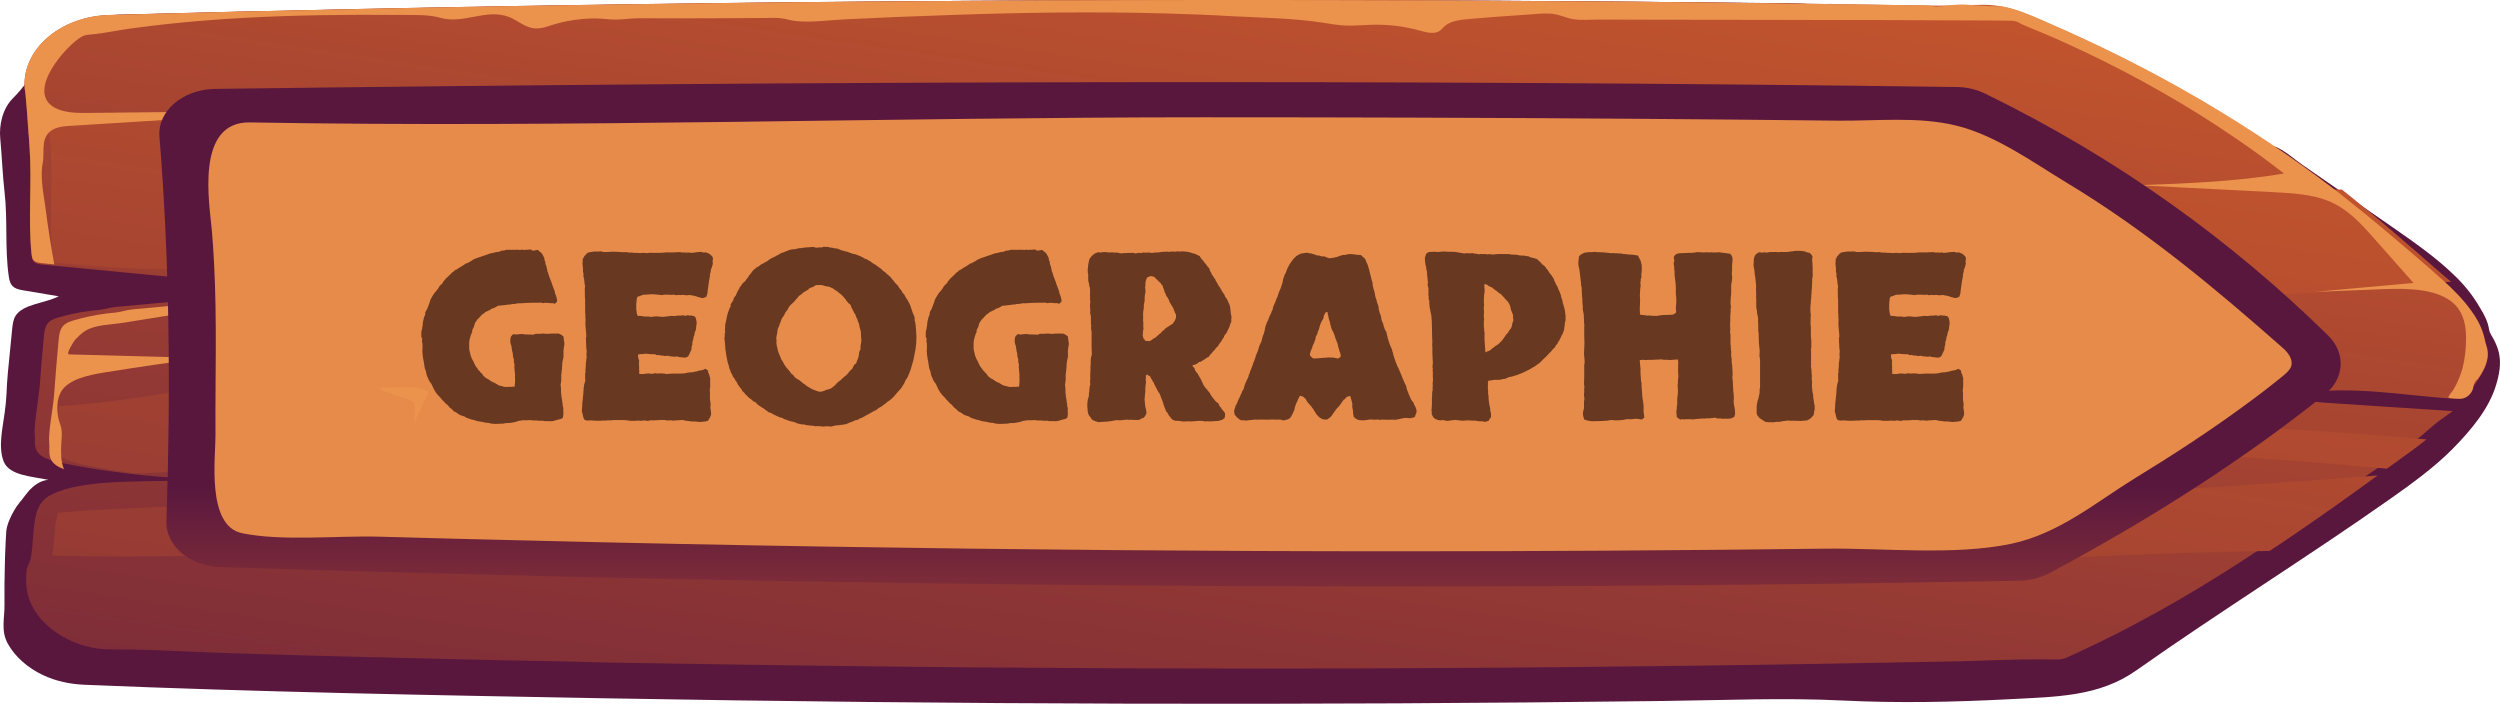<svg fill="none" height="67" viewBox="0 0 238 67" width="238" xmlns="http://www.w3.org/2000/svg" xmlns:xlink="http://www.w3.org/1999/xlink"><linearGradient id="a"><stop offset="0" stop-color="#cf5c2b"/><stop offset="1" stop-color="#59173e"/></linearGradient><linearGradient id="b" gradientUnits="userSpaceOnUse" x1="170.559" x2="147.065" xlink:href="#a" y1="-82.885" y2="-.667"/><linearGradient id="c" gradientUnits="userSpaceOnUse" x1="130.611" x2="108.032" xlink:href="#a" y1="-25.054" y2="126.175"/><linearGradient id="d" gradientUnits="userSpaceOnUse" x1="130.071" x2="100.057" xlink:href="#a" y1="-22.966" y2="169.441"/><linearGradient id="e" gradientUnits="userSpaceOnUse" x1="168.761" x2="160.955" xlink:href="#a" y1="29.975" y2="56.096"/><linearGradient id="f" gradientUnits="userSpaceOnUse" x1="193.263" x2="136.774" xlink:href="#a" y1="-14.043" y2="150.038"/><linearGradient id="g" gradientUnits="userSpaceOnUse" x1="34.977" x2="28.515" xlink:href="#a" y1="1.634" y2="23.259"/><linearGradient id="h" gradientUnits="userSpaceOnUse" x1="67.431" x2="10.941" xlink:href="#a" y1="-57.365" y2="106.716"/><linearGradient id="i" gradientUnits="userSpaceOnUse" x1="118.993" x2="118.993" xlink:href="#a" y1="77.327" y2="46.182"/><path d="m233.691 26.247c-1.723-1.69-3.798-3.137-5.873-4.584-.985-.69-1.97-1.366-2.955-2.042-1.899-1.312-3.78-2.623-5.68-3.935-.826-.568-1.67-1.379-2.672-1.758-.932-.365-1.671-.92-2.48-1.433-3.71-2.353-7.561-4.571-11.571-6.612-3.182-1.636-6.524-3.178-10.252-3.867-1.635-.297-3.323-.433-4.994-.554-2.409-.189-4.818-.365-7.227-.554-1.213-.095-2.444-.189-3.658-.284-.492-.041-.949-.081-1.424-.189-.791-.176-1.582.081-2.391-.014-1.53-.162-3.095-.122-4.643-.135-1.705-.014-3.394-.041-5.099-.054-6.77-.068-13.541-.122-20.328-.162-6.753-.041-13.488-.054-20.24-.068-6.718 0-13.453 0-20.17.027-6.7.027-13.399.068-20.082.135-6.665.054-13.347.135-20.011.23-6.647.095-13.294.203-19.941.325-6.612.122-13.241.27-19.853.419-3.464.081-6.928.176-10.393.257-.281.014-.598-.014-.862.041-.299.054-.58.149-.862.23-.58.162-1.178.338-1.741.541-1.09.406-2.128.947-2.831 1.717-.404.446-.686.947-1.055 1.393-.193.23-.44.406-.598.649-.756 1.163-1.53 2.353-2.567 3.381-1.02 1.014-1.336 2.61-1.213 3.84.158 1.677.211 3.381.404 5.057.317 2.677.018 5.355.404 8.046.053.392.141.811.51 1.068.264.176.615.243.95.297 1.108.189 2.198.365 3.306.554-1.354.676-3.394.73-4.115 1.853-.229.365-.264.771-.317 1.176-.123 1.433-.299 2.867-.422 4.3-.053.649-.106 1.285-.123 1.934-.035.622-.088 1.204-.176 1.812-.176 1.42-.651 3.272-.088 4.665.545 1.339 2.726 1.406 4.238 1.731-.791.068-1.407.568-1.864 1.068-.229.257-.404.527-.615.784-.193.23-.369.46-.545.703-.317.487-.58.987-.774 1.514-.123.352-.193.622-.211.987-.018.325-.035.649-.053.974-.035.649-.053 1.298-.07 1.947-.035 1.298-.053 2.61-.035 3.908.018 1.258-.369 2.488.317 3.719.686 1.23 1.882 2.299 3.359 2.988 1.196.568 2.567.866 3.974.919 16.442.69 32.936.987 49.395 1.285 16.758.297 33.517.473 50.275.514 16.881.041 33.763-.041 50.644-.257 5.715-.068 11.413-.325 17.092-.041 5.223.257 10.499.149 15.721-.122 4.555-.243 8.617-.23 12.186-2.759 7.896-5.571 16.249-10.75 24.144-16.308 2.04-1.433 4.273-3.056 5.997-4.814 1.776-1.812 3.429-3.8 4.097-6.045.299-.987.492-2.001.281-2.989-.088-.419-.246-.825-.439-1.217-.159-.338-.458-.703-.51-1.068-.106-.744-.475-1.447-.897-2.123-.616-1.068-1.425-2.096-2.374-3.002z" fill="url(#b)"/><path d="m235.685 36.478c-.212.291-.423.583-.617.846-.07.097-.141.194-.211.277-.106.097-.211.194-.352.264-.282.139-.652.111-.969.097-.035 0-.071 0-.106-.014-5.214-.347-10.568-1.442-15.57-.222 1.338.458 2.835.569 4.28.666 3.787.25 7.574.499 11.361.749-.036.028-.071.042-.106.069-.405.291-.793.583-1.198.86-.669.485-1.233 1.068-1.884 1.581-.969.749-1.973 1.47-2.96 2.178-.281.194-.546.402-.845.61-.282.208-.581.416-.881.61-2.554 1.831-5.143 3.648-7.75 5.423-.845.583-1.708 1.165-2.589 1.72-.916.61-1.832 1.207-2.765 1.803-4.615 2.941-9.477 5.701-14.602 8.072-.176.083-.352.167-.546.25-.388.166-.705.347-1.075.43-.176.028-.334.042-.528.042h-.176c-.317-.014-.652-.014-.969-.014-2.677-.028-5.39.111-8.067.18-4.051.069-8.12.153-12.171.222-4.703.083-9.388.153-14.091.208-4.192.042-8.384.097-12.576.139-3.576.028-7.152.056-10.727.069-2.29.014-4.58.028-6.87.042-3.751.014-7.485.014-11.219.014-2.167 0-4.316 0-6.482-.014h-2.59c-1.303 0-2.589-.014-3.892-.014-.511 0-1.022 0-1.533-.014-3.822-.014-7.644-.042-11.448-.069-1.304-.014-2.589-.014-3.875-.042-2.624-.014-5.266-.042-7.891-.083-1.568-.014-3.118-.028-4.703-.056-4.016-.042-7.997-.111-11.995-.18-1.603-.014-3.188-.042-4.773-.069-2.008-.042-4.016-.069-6.024-.139-1.779-.028-3.54-.069-5.319-.097-3.857-.083-7.715-.18-11.555-.277-.669-.014-1.339-.028-2.026-.042-.845-.014-1.708-.042-2.572-.069-2.765-.069-5.531-.153-8.296-.236-1.233-.042-2.466-.069-3.717-.125-3.241-.139-6.517-.305-9.758-.305-3.206 0-6.2-1.803-7.38-4.092-.528-.999-.652-2.108-.564-3.19.018-.194.035-.374.106-.569.106-.291.282-.555.317-.846.07-.374.106-.749.141-1.123.035-.361.07-.735.088-1.096.018-.277.053-.569.088-.846.035-.361.088-.735.194-1.096.018-.125.07-.25.106-.361.035-.097.07-.194.123-.277.07-.166.159-.319.282-.472.088-.125.176-.222.299-.333.106-.097.229-.194.37-.278 2.378-1.401 7.01-1.387 10.48-1.442.669-.014 1.303-.028 1.867-.056 1.497-.069 2.994-.097 4.509-.097-3.558-.014-7.133-.25-10.639-.735-1.673-.222-3.329-.499-4.967-.832-.405-.069-.81-.18-1.198-.319-.511-.18-.969-.444-1.18-.846-.194-.347-.176-.721-.176-1.082.018-.347-.053-.707-.018-1.054.035-.749.159-1.47.247-2.219.088-.597.176-1.207.229-1.803.123-1.609.247-3.204.405-4.799.053-.485.123-1.013.546-1.359.264-.208.599-.305.934-.402.916-.264 1.849-.458 2.818-.583.44-.069.916-.069 1.356-.166.511-.125.898-.208 1.462-.25 5.266-.485 10.515-.971 15.764-1.442.617-.055 1.268-.111 1.885-.166-7.926-.763-15.852-1.526-23.779-2.289-.352-.042-.705-.069-1.039-.097-.335-.028-.705-.069-.916-.277-.159-.166-.176-.374-.211-.583-.352-3.37.053-6.852-.194-10.264-.018-.097-.018-.374-.053-.777-.018-.194-.018-.43-.053-.666 0-.083 0-.194-.018-.277-.018-.153-.018-.305-.035-.458v-.042c-.018-.167-.018-.319-.035-.485-.018-.166-.018-.333-.035-.499-.035-.555-.088-1.082-.123-1.498-.018-.139-.018-.264-.035-.374 0-.042-.018-.097-.018-.139-.018-.125-.018-.208-.035-.264-.018-.042-.018-.069-.018-.069-.335-3.745 3.311-6.977 8.085-7.102 2.448-.069 4.897-.139 7.345-.194 3.188-.083 6.376-.166 9.564-.222 10.287-.25 20.59-.43 30.93-.583 2.712-.042 5.425-.069 8.137-.111 10.762-.139 21.559-.222 32.392-.277 2.801-.014 5.601-.014 8.402-.028 3.347-.014 6.693-.014 10.057-.014 6.482 0 12.999.014 19.499.042.634 0 1.268.014 1.902.014 5.672.028 11.361.069 17.033.111 4.068.042 8.137.083 12.224.139 3.381.042 6.781.083 10.163.139 1.832.028 3.646.069 5.495.083.335.014.67.014 1.004.014.317 0 .652 0.0.969-.014h.018c.669 0 1.338-.014 2.025-.042.194 0 .37-.014.564-.014.916-.042 1.708.014 2.448.166.018 0 .053-0.0.071.014 1.285.25 2.413.735 3.751 1.318.124.055.247.097.37.166 5.126 2.219 10.075 4.716 14.761 7.476 4.438 2.621 8.665 5.465 12.629 8.516.299.222.598.458.88.694 2.818 2.219 5.496 4.535 8.173 6.852.44.388.881.777 1.321 1.179.969.874 1.885 1.803 2.625 2.829.528.707.951 1.47 1.197 2.275.124.374.176.777.3 1.151.458 1.11-.247 2.302-1.004 3.37z" fill="url(#c)"/><path d="m231.949 25.636c-2.661-2.316-5.323-4.645-8.125-6.891-.28-.223-.578-.46-.876-.698-9.929-.084-19.858-.46-29.787-1.018-22.748-1.283-45.443-2.971-68.19-4.353-22.73-1.381-45.478-2.539-68.278-2.623-11.505-.042-22.975.251-34.428.921-5.849.349-11.75.446-17.599.851.07 1.088.14 2.051.158 2.232.245 3.418-.175 6.919.193 10.323.018.209.053.418.21.586.018.014.018.028.053.042 4.851.558 9.824.642 14.727.67 11.47.07 22.923-.432 34.393-.391 3.012.014 6.059.042 9.088.098 1.506.028 3.012.056 4.535.084.841.014 1.786-.056 2.627.098 1.068.195 2.224.14 3.327.112 2.487-.042 4.973-.237 7.478-.405 2.346-.167 4.676-.321 7.04-.349 8.948-.07 17.757 1.813 26.688 1.897 2.399.028 4.816-.07 7.18.251 1.401.195 2.749.544 4.132.809 2.347.46 4.746.698 7.163.725 1.208.014 2.434-.014 3.642-.126 1.173-.112 2.382.014 3.555.056 5.061.209 10.139.391 15.2.53 3.975.112 7.95.195 11.925.251-18.282 1.27-36.546 2.483-54.829 3.655-9.386.6-18.807 1.256-28.228 1.256-10.192 0-20.366-.963-30.593-.516-9.018.405-18.142 1.004-27.09 2.023-6.97.795-14.395 2.469-21.644 2.943-.088.739-.21 1.479-.245 2.232-.018.349.035.712.018 1.06-.018.363-.018.739.175 1.088.228.405.665.67 1.173.851.368.14.788.251 1.191.321 1.629.335 3.275.614 4.938.837 2.749-.084 5.499-.223 8.178-.488 7.915-.767 16.636-1.032 24.709-2.33 1.699-.084 3.397-.167 5.078-.251 9.369-.516 18.632-1.925 27.843-3.362 5.919-.935 11.908-1.632 17.914-2.19.77-.07 1.506-.251 2.276-.293.613-.042 1.26-.084 1.873-.126 2.504-.153 5.009-.279 7.53-.377 5.009-.195 10.052-.279 15.078-.307 5.043-.042 10.069-.014 15.095-.014 5.043.014 10.069 0 15.095-.07 5.026-.056 10.069-.195 15.077-.432 1.594-.07 3.17-.167 4.746-.265-4.22-.781-8.493-1.339-12.784-1.674 7.898-.53 15.778-1.325 23.589-2.358 4.868-.656 9.736-1.395 14.657-1.841 2.451-.223 4.921-.377 7.39-.391 1.226-.014 2.451 0 3.695.07 1.103.042 2.276.279 3.379.181.788-.07 1.524-.321 2.312-.377 1.261-.084 2.504-.167 3.765-.251 2.504-.167 5.008-.363 7.53-.572.665-.056 1.348-.112 2.031-.181 1.454-.14 2.942-.237 4.431-.349-.491-.405-.928-.795-1.384-1.186zm-15.603 15.136c-12.52-.683-25.094-.572-37.632-.167-2.609.084-5.166.14-7.758.391-1.243.14-2.504.251-3.747.377-5.008.474-10.017.851-15.043 1.158-1.961.126-3.922.223-5.866.321 5.078-.028 10.157-.056 15.235-.084s10.157-.07 15.235-.098c2.539-.014 5.079-.028 7.618-.042 1.278-.014 2.539-.014 3.8-.028.543 0 1.085.028 1.611-.07.315-.056.63-.167.963-.195 1.138-.14 2.417.042 3.555.098 1.261.056 2.522.112 3.765.167 2.522.126 5.043.265 7.565.418 3.957.237 7.933.502 11.89.781 3.24.237 6.462.516 9.684.823.018-.014.018-.014.018-.014.28-.195.543-.391.823-.586.998-.711 1.996-1.437 2.942-2.19-4.869-.405-9.754-.795-14.658-1.06zm-82.865 7.994c-22.257-.349-44.462-1.367-66.719-1.297-11.733.028-23.466.181-35.181.46-8.651.195-17.407.167-26.04.879-.175.46-.245.977-.298 1.465-.088.865-.14 1.744-.245 2.609 9.614.307 19.333-.209 28.929-.223 11.733-.014 23.448.07 35.181.293 22.222.418 44.409 1.395 66.631 1.716 22.608.321 45.163-.977 67.718-1.869 4.185-.168 8.388-.279 12.608-.349.858-.558 1.716-1.144 2.574-1.73 2.61-1.772 5.166-3.599 7.706-5.455-8.388.642-16.794 1.27-25.217 1.632-22.538.977-45.075 2.218-67.648 1.869z" fill="url(#d)"/><path d="m166.639 45.341c-4.645-2.073-12.359-1.429-16.023 1.359-2.314 1.765-2.437 5.042 0 6.793 5.364 3.851 14.761 2.213 18.162-2.563.07-.042.123-.098.193-.14 2.594-1.877.736-4.986-2.332-5.448z" fill="#eb924d"/><path d="m167.745 43.521c-4.646-2.073-12.36-1.429-16.024 1.359-2.314 1.765-2.436 5.042 0 6.792 5.365 3.851 14.761 2.213 18.162-2.563.071-.042.123-.098.193-.14 2.577-1.877.737-4.986-2.331-5.448z" fill="url(#e)"/><path d="m166.639 44.697c-4.645-2.073-12.359-1.429-16.023 1.359-2.314 1.765-2.437 5.042 0 6.792 5.364 3.851 14.761 2.213 18.162-2.563.07-.042.123-.098.193-.14 2.594-1.877.736-4.986-2.332-5.448z" fill="url(#f)"/><path d="m33.213 14.347c-3.839-1.723-10.221-1.19-13.271 1.121-1.911 1.456-2.016 4.173 0 5.616 4.435 3.193 12.219 1.835 15.042-2.115.053-.042.105-.084.158-.112 2.156-1.541.631-4.117-1.928-4.51z" fill="#eb924d"/><path d="m34.125 12.849c-3.839-1.723-10.221-1.19-13.271 1.12-1.911 1.456-2.016 4.173 0 5.616 4.435 3.193 12.219 1.835 15.042-2.115.053-.042.105-.084.158-.112 2.156-1.554.631-4.131-1.928-4.51z" fill="url(#g)"/><path d="m33.213 13.815c-3.839-1.723-10.221-1.19-13.271 1.12-1.911 1.457-2.016 4.173 0 5.616 4.435 3.193 12.219 1.835 15.042-2.115.053-.042.105-.084.158-.112 2.156-1.54.631-4.117-1.928-4.51z" fill="url(#h)"/><g fill="#eb924d"><path d="m5.821 42.504c-.018.726-.018 1.48.273 2.163-.527-.189-.999-.465-1.217-.885-.2-.363-.182-.755-.182-1.132.018-.363-.054-.74-.018-1.103.073-1.408.4-2.801.491-4.209.127-1.684.254-3.353.418-5.022.054-.508.127-1.06.563-1.423.273-.218.618-.319.963-.421.945-.276 1.908-.479 2.907-.61.454-.073.945-.073 1.399-.174.527-.131.926-.218 1.49-.261 5.432-.508 10.846-1.016 16.26-1.51-5.814.944-11.645 1.872-17.459 2.816-1.126.174-2.652.174-3.597.769-.363.232-.69.566-.963.842-.091.087-.908 1.379-.581 1.393 4.269.116 8.557.232 12.826.348-3.161.406-6.322.871-9.483 1.379-1.581.261-3.379.653-4.088 1.814-.436.74-.418 1.727-.273 2.511.054.261.164.523.236.784.182.61.055 1.277.036 1.931z"/><path d="m235.666 36.29c-.071.11-.124.221-.159.345-.053.166-.053.331-.123.497-.194.455-.67.897-1.339.828-.264-.028-.757-.028-.969-.11.053-.248.335-.51.476-.731.123-.207.246-.414.334-.621.23-.469.406-.952.547-1.449.246-.952.334-1.918.334-2.884 0-1.104-.193-2.263-1.039-3.146-1.533-1.545-4.439-1.587-6.923-1.49-2.167.083-4.316.179-6.465.262 3.135-.276 6.289-.566 9.424-.856-1.268-1.435-2.554-2.884-3.822-4.319-1.198-1.352-2.467-2.76-4.334-3.505-1.568-.621-3.365-.718-5.109-.814-4.298-.221-8.579-.442-12.895-.662 4.633-.179 9.301-.345 13.829-1.118-1.498-1.173-3.03-2.291-4.616-3.367-2.255-1.545-4.615-3.022-7.046-4.402-2.431-1.394-4.933-2.691-7.505-3.905-1.286-.607-2.589-1.2-3.911-1.752-.634-.276-1.321-.511-1.937-.814-.176-.097-.353-.207-.564-.262-.159-.041-.317-.041-.476-.041-.845-.028-1.708-.014-2.554-.028-2.537-.014-5.074-.028-7.61-.028-.793 0-1.603 0-2.396-.014h-4.616c-2.131-.014-4.28-.014-6.412-.014h-.317c-3.382-.014-6.782-.014-10.165-.014-1.691 0-3.382 0-5.073-.014-.775 0-1.638.083-2.396-.028-.775-.11-1.392-.483-2.22-.538-.739-.041-1.497.041-2.219.097-1.85.124-3.7.248-5.532.414-.828.069-1.744.179-2.308.662-.193.166-.334.373-.563.511-.529.29-1.233.097-1.832-.069-1.198-.331-2.467-.524-3.735-.552-1.145-.041-2.29.124-3.435.069-.722-.041-1.409-.166-2.114-.276-2.783-.428-5.708-.455-8.544-.607-2.096-.124-4.193-.207-6.289-.262-6.782-.193-13.565-.097-20.329.138-3.382.11-6.782.248-10.165.414-1.55.069-3.277.331-4.809.166-.44-.041-.846-.193-1.304-.248-.476-.069-.916-.055-1.392-.041-1.885.014-3.77.014-5.637.028-2.202.014-4.404 0-6.624 0-.74 0-1.462.124-2.184.124-.669 0-1.339-.11-1.991-.11-1.392.014-2.783.221-4.087.635-.493.166-1.004.345-1.55.317-.987-.041-1.673-.773-2.554-1.104-2.132-.8-4.316.718-6.483.097-1.075-.304-2.184-.262-3.312-.276-1.462-.014-2.907-.014-4.351-.014-4.915.014-9.83.152-14.71.538-2.431.193-4.862.455-7.276.787-1.163.166-2.361.428-3.523.538-.37.041-.634.028-.969.207-1.445.8-5.408 5.216-2.59 6.775.916.497 2.132.51 3.259.497 7.223-.083 14.463-.166 21.703-.235-7.804.483-15.626.966-23.43 1.463-.511.028-1.022.069-1.48.248-1.497.635-.987 2.125-1.18 3.201-.282 1.407.053 2.925.247 4.333.229 1.808.511 3.615.846 5.409-.352-.041-.705-.069-1.039-.097s-.705-.069-.916-.276c-.159-.166-.176-.373-.211-.58-.352-3.353.053-6.816-.194-10.211-.018-.097-.018-.373-.053-.773-.018-.193-.018-.428-.053-.662 0-.083 0-.193-.018-.276-.018-.152-.018-.304-.035-.455v-.041c-.018-.166-.018-.317-.035-.483s-.018-.331-.035-.497c-.035-.552-.088-1.076-.123-1.49-.018-.138-.018-.262-.035-.373 0-.041-.018-.097-.018-.138-.018-.124-.018-.207-.035-.262-.018-.041-.018-.069-.018-.069-.335-3.726 3.312-6.941 8.086-7.065 2.449-.069 4.897-.138 7.346-.193 3.188-.083 6.377-.166 9.566-.221 10.288-.248 20.593-.428 30.934-.58 2.713-.041 5.426-.069 8.139-.11 10.764-.138 21.562-.221 32.396-.276 2.801-.014 5.602-.014 8.403-.028 9.83-.028 19.678-.014 29.56.028.635 0 1.269.014 1.903.014 5.672.028 11.362.069 17.035.11 4.069.041 8.139.083 12.226.138 3.382.041 6.782.083 10.164.138 1.55.014 3.101.041 4.651.069.282 0 .564-.014.846.014l.211.028c.229.041.405.083.652.069.37-.014.74-.069 1.127-.11.352-.041.74-.083 1.11-.083.299 0 .599.014.898.041.212.014.423.028.635.041.792.055 1.585.097 2.378.097.017 0 .053-0.0.07.014 1.286.248 2.414.731 3.753 1.311.123.055.246.097.37.166 5.126 2.208 10.076 4.691 14.762 7.437 4.439 2.608 8.667 5.436 12.631 8.472.299.221.599.455.881.69 2.818 2.208 5.496 4.512 8.174 6.816.44.386.88.773 1.321 1.173.969.869 1.885 1.794 2.625 2.815.528.704.951 1.463 1.198 2.263.123.372.176.773.299 1.145.388 1.076-.158 2.263-.845 3.201-.071 0-.124.097-.194.179z"/><path d="m137.667 16.343c-3.222.578-6.515.422-9.779.25-8.949-.453-18.084-.952-26.388-4.309 5.068-.016 10.094.89 15.105 1.608 6.916.999 14.118 1.749 21.062 2.451z"/></g><path d="m15.177 13.005c.965 11.733 1.088 24.009.667 36.634-.07 2.313 2.211 4.264 5.158 4.348 58.109 1.867 115.217 2.355 171.203 1.296 1.035-.014 2.053-.279 2.93-.739 9.615-5.142 18.387-10.743 26.125-16.93 1.947-1.547 2.105-3.985.368-5.685-9.193-9.002-19.913-16.805-32.651-23.02-.825-.404-1.79-.627-2.754-.627-52.372-.711-107.902-.571-165.765.181-3.088.056-5.474 2.118-5.281 4.543z" fill="url(#i)"/><path d="m218.098 34.93c-.14.334-.437.585-.734.835-1.24 1.016-2.515 1.991-3.843 2.951-3.284 2.408-6.76 4.663-10.289 6.821-3.651 2.241-7.197 5.276-11.791 6.237-5.398 1.128-12.123.39-17.678.459-13.503.167-27.006.251-40.509.251-18.202 0-36.387-.153-54.571-.446-9.538-.153-19.058-.348-28.578-.585-4.664-.111-9.328-.223-14.01-.362-3.983-.111-9.241.459-13.066-.334-3.406-.71-2.498-7.308-2.515-9.299-.035-5.485.157-10.983-.14-16.468-.052-1.044-.122-2.074-.21-3.104-.21-2.408-1.625-10.315 3.616-10.232 30.203.529 60.615-.487 90.87-.487 13.556 0 27.111.042 40.666.139 6.534.042 13.067.111 19.6.181 3.703.042 7.651-.418 11.267.459 3.773.905 7.354 3.508 10.464 5.387 7.721 4.649 14.254 10.134 20.717 15.828.542.487.978 1.155.734 1.768z" fill="#e68b4a"/><path d="m53.047 28.694c-.1.115-.165.179-.193.193-.029 0-.043.014-.043.043-.057-.029-.107-.05-.15-.065-.043-.014-.1-.014-.172 0-.286-.029-.473-.043-.559-.043-.043 0-.086.007-.129.021-.043.014-.086.021-.129.021-.158-.057-.243-.079-.258-.064 0 .014-.007.021-.021.021-.243 0-.48 0-.709 0-.229 0-.451.007-.666.021-.072 0-.136.007-.193.021-.043 0-.093 0-.15 0-.115.014-.186.021-.215.021-.014-.014-.036-.021-.065-.021-.115.029-.193.043-.236.043-.158.029-.251.043-.279.043-.014-.014-.036-.021-.065-.021-.143.043-.236.064-.279.064-.043 0-.086 0-.129 0-.043 0-.086.007-.129.021s-.086.021-.129.021c-.229.029-.365.043-.408.043-.057.014-.115.021-.172.021-.057-.014-.115-.007-.172.021-.158.1-.258.158-.301.172-.172.057-.272.093-.301.107-.014.014-.036.029-.065.043-.029.029-.064.057-.107.086-.029.014-.072.029-.129.043-.115.072-.193.107-.236.107-.129.115-.208.179-.236.193-.014 0-.036.007-.065.021l-.193.193-.172.193c-.086.072-.143.129-.172.172-.057.1-.107.172-.15.215-.029.043-.057.1-.086.172-.014.043-.021.086-.021.129 0 .043-.014.079-.043.107-.014.057-.029.1-.043.129-.014.029-.036.065-.064.107-.043.086-.065.15-.065.193.014.043.014.086 0 .129-.086.158-.129.258-.129.301 0 .043-.014.079-.043.107 0 .086-.021.172-.065.258-.029.143-.043.265-.043.365v.279.236c0 .057.007.122.021.193.057.186.086.301.086.344.014.043.021.079.021.107.014.029.029.065.043.107.029.043.043.086.043.129.057.115.093.186.107.215.014.014.029.036.043.064.057.129.1.222.129.279.072.129.115.215.129.258.029.043.057.079.086.107.1.115.143.179.129.193 0 .014.014.036.043.065.115.086.172.143.172.172 0 .029.014.05.043.065.072.029.129.086.172.172.043.086.1.158.172.215.143.115.229.179.258.193.043 0 .079.014.107.043.158.1.243.158.258.172.014.014.036.029.065.043.115.072.179.107.193.107.029-.014.057-.007.086.021.158.1.265.165.322.193.086.057.143.086.172.086.029-.014.072-.007.129.021l.236.064c.129.029.208.043.236.043.043-.014.093-.021.15-.021h.322c.115 0 .229-.007.344-.021.029-.057.036-.115.021-.172 0-.057.007-.115.021-.172 0-.043 0-.086 0-.129.014-.057.021-.107.021-.15 0-.057-.007-.107-.021-.15 0-.057 0-.115 0-.172.014-.215.007-.365-.021-.451-.014-.086-.021-.172-.021-.258-.014-.072-.021-.143-.021-.215.014-.072.021-.15.021-.236-.014-.043-.036-.122-.065-.236v-.258c-.043-.143-.072-.236-.086-.279 0-.172-.014-.301-.043-.387-.014-.057-.029-.115-.043-.172 0-.057-.007-.115-.021-.172l-.043-.279c-.043-.086-.064-.143-.064-.172 0-.043-.007-.079-.021-.107 0-.043-.007-.086-.021-.129 0-.057 0-.1 0-.129.029-.143.036-.215.021-.215 0 0 0-.007 0-.021.072-.158.172-.272.301-.344.072.029.143.043.215.043.086-.014.172-.021.258-.021.072 0 .143-.007.215-.021.072-.014.136-.014.193 0 .129.029.208.043.236.043.158-.014.258-.014.301 0h.172c.143.014.222.021.236.021.029-.014.057-.021.086-.021.143-.057.222-.079.236-.064h.322l.279-.021c.086-.014.143-.014.172 0 .043.014.079.021.107.021h.344c.158-.029.251-.036.279-.021h.086c.129-.014.201-.014.215 0h.064.129c.029-.014.079-.014.15 0 .129.057.193.086.193.086.014 0 .029.007.043.021.029.029.064.057.107.086.043.029.079.057.107.086.014.129.029.258.043.387.029.115.043.229.043.344 0 .043-.014.122-.043.236-.029.215-.043.337-.043.365v.602c0 .029-.007.072-.021.129s-.029.107-.043.15c-.043.215-.065.408-.065.58-.014.129-.021.229-.021.301 0 .057-.007.122-.021.193 0 .086-.014.201-.043.344v.494c-.014.215-.036.365-.065.451 0 .072.007.136.021.193.014.043.021.1.021.172v.344c.029.201.043.337.043.408 0 .057.007.115.021.172.043.143.057.236.043.279 0 .029.007.072.021.129l.043.236c-.014.072-.014.122 0 .15.014.029.029.057.043.086.014.129.014.201 0 .215v.043.129c.014.043.021.086.021.129 0 .086-.007.172-.021.258-.014.072-.029.143-.043.215-.115.086-.179.122-.193.107-.014 0-.036.007-.065.021-.158.043-.294.079-.408.107-.115.043-.229.072-.344.086-.158.014-.236.014-.236 0 0 0-.007 0-.021 0h-.451c-.057-.014-.115-.029-.172-.043-.057 0-.129 0-.215 0-.1.014-.172.014-.215 0-.029-.014-.064-.021-.107-.021h-.279l-.301-.021c-.043 0-.093-.007-.15-.021-.057 0-.107.007-.15.021h-.236-.258c-.186.029-.329.05-.43.065-.086.029-.165.057-.236.086-.215.043-.358.072-.43.086-.057.014-.122.021-.193.021-.115.014-.179.014-.193 0-.014 0-.036 0-.065 0-.072.014-.15.029-.236.043-.072.029-.165.036-.279.021l-.301.021h-.408c-.043 0-.086-.007-.129-.021-.043 0-.079 0-.107 0-.172-.057-.301-.086-.387-.086-.072.014-.143.007-.215-.021-.1-.014-.193-.036-.279-.064-.301-.043-.494-.079-.58-.107-.129-.057-.208-.086-.236-.086-.014.014-.043.014-.086 0-.115-.043-.201-.072-.258-.086s-.1-.029-.129-.043c-.072-.029-.136-.05-.193-.064-.057-.029-.122-.072-.193-.129-.072-.029-.143-.05-.215-.065-.072-.029-.15-.057-.236-.086-.172-.115-.265-.179-.279-.193-.086-.057-.172-.1-.258-.129-.115-.115-.193-.193-.236-.236-.043-.043-.093-.079-.15-.107-.158-.172-.243-.272-.258-.301-.057-.043-.115-.086-.172-.129-.043-.043-.086-.093-.129-.15-.072-.072-.143-.143-.215-.215-.057-.072-.122-.15-.193-.236l-.172-.172-.193-.236-.129-.215c-.086-.143-.129-.222-.129-.236 0-.014-.007-.036-.021-.064-.086-.158-.129-.251-.129-.279-.072-.129-.129-.201-.172-.215-.043-.115-.079-.179-.107-.193-.014-.029-.029-.065-.043-.107-.029-.1-.057-.165-.086-.193-.014-.029-.029-.065-.043-.107-.029-.072-.05-.143-.065-.215 0-.086-.014-.165-.043-.236-.057-.158-.093-.251-.107-.279-.029-.201-.05-.351-.064-.451-.014-.1-.029-.179-.043-.236l-.043-.236c-.014-.072-.021-.122-.021-.15 0-.043-.007-.093-.021-.15-.014-.1-.021-.158-.021-.172.014-.029.014-.064 0-.107-.014-.129-.021-.193-.021-.193.014-.014.021-.036.021-.064v-.279c0-.072 0-.15 0-.236 0-.1-.014-.165-.043-.193 0-.029 0-.086 0-.172 0-.086.007-.15.021-.193-.043-.043-.072-.086-.086-.129 0-.043 0-.1 0-.172 0-.1 0-.193 0-.279 0-.1.021-.193.064-.279.014-.143.021-.215.021-.215.014-.014.021-.029.021-.043.029-.201.043-.329.043-.387 0-.072.014-.15.043-.236l.065-.279c.072-.158.107-.236.107-.236.014-.043.014-.086 0-.129 0-.043.007-.086.021-.129.043-.072.072-.122.086-.15.029-.043.057-.093.086-.15.057-.172.093-.265.107-.279.057-.158.086-.236.086-.236.014-.014.021-.029.021-.043.029-.115.05-.179.064-.193.029-.014.029-.036 0-.065.072-.115.115-.193.129-.236.029-.057.057-.107.086-.15.1-.143.15-.222.15-.236 0-.014.014-.036.043-.065.115-.143.179-.215.193-.215.014-.014.029-.036.043-.065.115-.143.179-.236.193-.279.014-.043.036-.079.065-.107.043-.057.093-.107.15-.15.057-.057.115-.115.172-.172 0-.057.014-.1.043-.129.043-.029.079-.064.107-.107.115-.158.201-.251.258-.279.129-.115.193-.179.193-.193.014-.029.036-.043.065-.043l.172-.193c.057-.043.1-.072.129-.086.043-.029.079-.065.107-.107.115-.086.172-.122.172-.107.014.014.036.007.065-.021.1-.072.172-.122.215-.15.043-.029.093-.057.15-.086.1-.057.172-.1.215-.129.043-.029.086-.057.129-.086.029-.029.064-.057.107-.086.043-.029.093-.043.15-.043.172-.1.279-.158.322-.172.129-.072.215-.129.258-.172l.344-.15c.186-.057.315-.1.387-.129.086-.029.165-.057.236-.086.072-.029.143-.05.215-.065.086-.029.165-.057.236-.086.172-.072.294-.107.365-.107.1-.014.172-.029.215-.043.043-.014.086-.029.129-.043.172-.029.272-.043.301-.043.029-.014.05-.014.065 0 .143-.072.215-.107.215-.107.029-.014.065-.014.107 0 .043 0 .086-.007.129-.021.043 0 .079-.007.107-.021.043-.029.093-.043.15-.043h.279c.072-.014.136-.007.193.021.043-.029.086-.036.129-.021h.193.15c.057-.014.122-.014.193 0 .057.014.1.021.129.021.029-.014.065-.021.107-.021.115-.014.179-.014.193 0 .029.014.057.021.086.021.129-.029.201-.036.215-.021h.064c.129-.014.215-.021.258-.021.043-.014.079-.014.107 0 .057.014.107.043.15.086.057.029.122.029.193 0 .143-.029.222-.043.236-.043.029-.014.057-.014.086 0 .057.029.129.086.215.172.072.043.115.079.129.107.014.014.036.036.065.064.1.172.165.294.193.365.029.072.043.15.043.236.014.072.043.129.086.172-.014.1-.007.186.021.258.043.057.072.136.086.236l.064.279c.014.043.021.093.021.15.014.043.036.086.065.129l.086.301c.057.129.093.222.107.279.014.057.036.115.065.172.043.086.072.165.086.236s.036.136.065.193c.043.086.072.165.086.236.029.072.057.143.086.215.043.1.064.172.064.215 0 .043.007.086.021.129.129.272.193.523.193.752zm14.201-.451c-.129.072-.236.115-.322.129-.1 0-.172-.007-.215-.021-.029-.029-.064-.043-.107-.043-.057-.014-.122-.029-.193-.043-.057-.014-.1-.036-.129-.064-.086 0-.179-.021-.279-.065-.143-.014-.215-.021-.215-.021 0-.014-.007-.021-.021-.021-.057-.014-.129-.014-.215 0-.086.014-.165.021-.236.021-.029 0-.064-.007-.107-.021s-.1-.021-.172-.021c-.115.014-.201.021-.258.021-.057-.014-.115-.021-.172-.021-.158.029-.265.036-.322.021-.043-.029-.079-.043-.107-.043-.115.014-.215.021-.301.021-.086-.014-.165-.021-.236-.021h-.408c-.072.014-.143.029-.215.043-.057 0-.122-.007-.193-.021-.143-.014-.279-.029-.408-.043s-.258-.021-.387-.021c-.086 0-.172.007-.258.021-.086 0-.179.007-.279.021-.043 0-.093 0-.15 0s-.107.007-.15.021c-.158.072-.265.115-.322.129-.043 0-.086.007-.129.021-.072.043-.115.143-.129.301-.014.158-.029.315-.043.473v.43c.014.158.036.315.064.473.057.129.1.193.129.193.043-.014.079-.021.107-.021.086 0 .136.007.15.021h.086c.029.014.064.021.107.021s.086.007.129.021h.322c.057-.014.115-.007.172.021.072.014.129.021.172.021.043 0 .079-.007.107-.021.057 0 .115-.007.172-.021.072-.014.136-.021.193-.021.072 0 .136.007.193.021.057 0 .129.007.215.021.072 0 .122.007.15.021.043 0 .079-.007.107-.021h.129c.043-.014.086-.021.129-.021.201-.014.358-.036.473-.065.186.014.294.021.322.021.043-.014.1-.021.172-.021.172-.029.308-.036.408-.021.1 0 .179-.014.236-.043.043.014.086.029.129.043.043.014.079.021.107.021.029 0 .064-.007.107-.021.043-.029.086-.043.129-.043s.086.014.129.043c.043.014.093.007.15-.021.129.029.208.05.236.064.029 0 .057-.007.086-.021.014.043.036.079.064.107.029.014.057.043.086.086.057.229.086.394.086.494 0 .086-.014.186-.043.301-.014.201-.029.322-.043.365-.014.043-.036.093-.065.15-.043.115-.065.193-.065.236.014.029.014.057 0 .086-.057.115-.086.193-.086.236-.014.172-.043.286-.086.344 0 .043-.007.093-.021.15-.014.043-.014.093 0 .15-.057.172-.086.286-.086.344.014.043.014.093 0 .15-.057.115-.093.193-.107.236-.014.029-.029.057-.043.086-.043.115-.1.229-.172.344-.129.072-.208.107-.236.107-.043 0-.093 0-.15 0-.043-.014-.1-.021-.172-.021-.201-.014-.322-.029-.365-.043-.043-.029-.093-.043-.15-.043-.172.029-.279.036-.322.021s-.079-.021-.107-.021c-.129 0-.215-.007-.258-.021-.029-.014-.057-.029-.086-.043-.158 0-.272.007-.344.021-.072 0-.143-.014-.215-.043-.172.014-.301-.007-.387-.065-.072.029-.143.036-.215.021-.057-.029-.107-.057-.15-.086-.115 0-.229 0-.344 0-.1-.014-.201-.021-.301-.021-.172-.029-.286-.036-.344-.021-.043.014-.079.021-.107.021-.043.014-.086.021-.129.021-.043-.014-.086-.021-.129-.021-.043.014-.086.029-.129.043-.029 0-.065-.007-.107-.021 0 .057-.007.115-.021.172 0 .057.007.115.021.172.072.172.1.294.086.365-.014.057-.021.115-.021.172.014.057.021.143.021.258v.236.129c.014.029.021.064.021.107s-.007.086-.021.129v.107c.057.029.1.043.129.043.043-.014.1-.014.172 0h.129c.057-.014.122-.029.193-.043h.129c.043-.014.079-.021.107-.021.072 0 .129.007.172.021.057.014.107.021.15.021h.107c.043-.014.086-.029.129-.043.1-.014.165-.014.193 0 .043 0 .086.007.129.021.143-.014.222-.021.236-.021h.172c.086 0 .165.007.236.021.143.029.222.043.236.043.158-.029.243-.036.258-.021h.064c.172-.029.279-.036.322-.021h.107.602c.115-.014.222-.021.322-.021.115-.014.215-.036.301-.065l.344-.043c.043.014.093.014.15 0 .072-.014.122-.029.15-.043.172-.014.279-.036.322-.065.057-.029.107-.043.15-.043.043-.014.079-.021.107-.021.043 0 .093-.007.15-.021.129-.029.215-.065.258-.107.057-.043.122-.029.193.043.115.057.165.115.15.172-.014.043-.014.072 0 .086l.107.236c.029.1.043.165.043.193.014.014.029.05.043.107v.838l-.043.387c.029.129.036.258.021.387v.344c.014.215.036.38.064.494-.014.158-.021.294-.021.408.014.1.029.186.043.258.014.086.021.158.021.215.014.043.007.122-.021.236-.043.1-.072.172-.086.215-.014.043-.043.079-.086.107-.029.115-.086.186-.172.215-.086.029-.208.05-.365.064-.086 0-.172.007-.258.021-.072.014-.143.014-.215 0-.057 0-.115-.007-.172-.021s-.122-.021-.193-.021h-.322c-.1-.029-.172-.043-.215-.043-.029.014-.057.014-.086 0-.172-.014-.279-.029-.322-.043-.043-.014-.079-.029-.107-.043-.1-.014-.193-.014-.279 0s-.172.021-.258.021c-.158 0-.236 0-.236 0 0 .014-.007.021-.021.021-.143.014-.236.014-.279 0-.043-.014-.086-.021-.129-.021-.043 0-.093 0-.15 0-.043.014-.086.021-.129.021-.043 0-.086-.007-.129-.021-.043-.014-.086-.021-.129-.021-.043-.014-.093-.021-.15-.021-.043.014-.093.021-.15.021-.129-.014-.201-.021-.215-.021-.014.014-.036.021-.064.021-.215.014-.365.021-.451.021-.072.014-.15.014-.236 0-.115 0-.186 0-.215 0-.014.014-.036.029-.064.043-.129.014-.215.014-.258 0-.029-.014-.057-.021-.086-.021-.158-.014-.243-.014-.258 0 0 .014-.021.021-.064.021-.186 0-.308-.007-.365-.021-.043 0-.1.007-.172.021h-.623c-.086-.014-.172-.029-.258-.043-.086 0-.179-.007-.279-.021h-.816c-.172 0-.265 0-.279 0-.014.014-.036.021-.064.021h-.408c-.158.029-.243.036-.258.021-.014 0-.029 0-.043 0-.072 0-.136 0-.193 0-.043.014-.1.021-.172.021-.143 0-.279 0-.408 0-.115 0-.243-.007-.387-.021-.057 0-.115-.007-.172-.021-.043 0-.093.007-.15.021-.258.014-.415-.029-.473-.129-.072-.172-.107-.286-.107-.344-.043-.229-.079-.344-.107-.344l.021-.344.021-.279c0-.129 0-.201 0-.215.014-.014.021-.036.021-.065 0-.129.007-.215.021-.258.014-.043.021-.086.021-.129 0-.129.007-.215.021-.258.014-.057.021-.122.021-.193 0-.172.007-.272.021-.301.014-.043.014-.1 0-.172.029-.129.043-.215.043-.258 0-.057.007-.115.021-.172.043-.158.072-.243.086-.258.014-.115.014-.229 0-.344 0-.115 0-.229 0-.344 0-.043.007-.086.021-.129s.021-.086.021-.129c0-.057-.007-.107-.021-.15 0-.057.007-.107.021-.15.029-.172.036-.272.021-.301 0-.029 0-.057 0-.086.014-.1.021-.172.021-.215.014-.057.021-.1.021-.129.014-.158.021-.236.021-.236.014 0 .021-.007.021-.021-.014-.172-.021-.294-.021-.365.014-.072.021-.143.021-.215 0-.043 0-.086 0-.129 0-.057-.007-.1-.021-.129 0-.086-.007-.158-.021-.215 0-.057 0-.115 0-.172-.014-.143-.021-.243-.021-.301s0-.107 0-.15c.014-.057.007-.107-.021-.15.029-.072.043-.143.043-.215 0-.086 0-.165 0-.236s-.007-.136-.021-.193c-.014-.072-.021-.15-.021-.236 0-.1-.007-.165-.021-.193 0-.029 0-.057 0-.086-.029-.215-.029-.437 0-.666 0-.072-.007-.136-.021-.193 0-.072 0-.143 0-.215 0-.115-.007-.222-.021-.322 0-.115 0-.222 0-.322 0-.215 0-.351 0-.408.014-.057.007-.115-.021-.172.029-.086.036-.172.021-.258-.014-.086-.021-.165-.021-.236-.014-.186-.014-.329 0-.43-.014-.043-.021-.086-.021-.129.014-.043.021-.079.021-.107 0-.057-.007-.115-.021-.172 0-.057.014-.107.043-.15-.029-.186-.05-.315-.064-.387 0-.086-.007-.165-.021-.236-.014-.143-.036-.251-.065-.322-.029-.072-.029-.158 0-.258l-.064-.301c.014-.186.014-.294 0-.322-.029-.201-.043-.33-.043-.387.029-.215.036-.351.021-.408 0-.057.029-.107.086-.15.029-.086.05-.136.065-.15.029-.029.057-.057.086-.086.057-.072.107-.129.15-.172.057-.043.1-.072.129-.086.115-.043.222-.064.322-.064.143-.029.251-.043.322-.043h.365c.158-.014.258-.014.301 0 .043.014.079.029.107.043h.516c.243-.029.451-.036.623-.021.172 0 .344.007.516.021.043 0 .086.007.129.021h.129.215c.014-.014.029-.021.043-.021.172.043.294.064.365.064.086-.014.165-.014.236 0 .072 0 .143.007.215.021h.236c.072.014.172.021.301.021s.229-.007.301-.021c.129 0 .201.007.215.021h.043.15c.043-.014.086-.021.129-.021.129-.014.272-.014.43 0h.559l.494-.021c.072-.029.129-.036.172-.021h.15.494c.129-.014.251-.021.365-.021h.193c.014-.014.029-.021.043-.021l.236.043c.158.014.258.014.301 0 .057-.014.1 0 .129.043.043-.029.107-.043.193-.043.1 0 .165.014.193.043l.322-.021c.129-.014.215-.029.258-.043l.258-.021c.115-.014.193-.014.236 0 .043.014.093.029.15.043s.107.014.15 0c.057-.014.107-.014.15 0 .186.086.294.136.322.15.129.115.215.201.258.258s.057.143.043.258c-.029.129-.036.222-.021.279.014.043.021.086.021.129-.057.201-.093.322-.107.365-.057.143-.093.236-.107.279 0 .029.007.057.021.086-.057.158-.086.258-.086.301.014.043.014.086 0 .129 0 .043-.007.086-.021.129 0 .029-.007.065-.021.107l-.043.236-.129.902c-.014.072-.021.143-.021.215 0 .057-.014.122-.043.193zm10.441-4.662c.1 0 .186-.007.258-.021.086-.014.186-.014.301 0 .129-.072.215-.093.258-.065.1.014.165.021.193.021.043-.014.079-.021.107-.021.158.057.258.086.301.086.043-.014.079-.014.107 0 .143.043.243.064.301.064.072 0 .136.007.193.021.201.072.337.129.408.172.1.014.172.029.215.043.043.014.086.029.129.043.143.029.215.043.215.043.014 0 .029.007.043.021.057.029.129.057.215.086.086.014.158.043.215.086.072 0 .136.007.193.021s.122.036.193.065c.201.086.33.136.387.15.057.014.1.043.129.086.072 0 .143.036.215.107.072.057.158.086.258.086.072.086.165.143.279.172.129.086.193.136.193.15.029.029.064.05.107.065s.079.036.107.064c.129.072.222.136.279.193.158.1.258.172.301.215.043.029.086.057.129.086.043.057.086.107.129.15.043.029.086.057.129.086.143.1.208.158.193.172 0 0 .007.007.021.021.129.115.201.172.215.172.129.115.201.186.215.215.1.129.158.201.172.215.014 0 .029.014.043.043.057.086.107.15.15.193.115.143.201.229.258.258.086.129.15.229.193.301.043.072.1.136.172.193.072.143.107.215.107.215l.172.193c.029.029.05.072.065.129.014.043.036.079.064.107.029.057.05.1.065.129.029.029.057.057.086.086.057.129.086.193.086.193.014 0 .021.007.021.021.072.129.122.222.15.279.014.072.036.129.065.172.029.043.043.1.043.172.043.072.072.143.086.215s.036.143.064.215c.072.143.107.222.107.236.014.014.021.029.021.043.057.129.079.222.065.279v.172c.057.158.079.243.065.258v.043c.043.186.057.315.043.387 0 .057.007.122.021.193.043.444.05.824.021 1.139v.172c0 .043-.007.1-.021.172-.029.172-.043.272-.043.301.014.014.014.036 0 .064-.057.286-.1.508-.129.666-.029.143-.057.286-.086.43-.043.143-.086.286-.129.43-.043.129-.079.258-.107.387-.086.229-.143.38-.172.451-.072.172-.115.272-.129.301s-.029.057-.043.086l-.15.215c-.072.143-.107.222-.107.236.014 0 .014.007 0 .021-.1.143-.165.243-.193.301-.086.143-.129.215-.129.215-.186.215-.322.365-.408.451-.072.086-.15.179-.236.279-.129.143-.222.236-.279.279s-.107.086-.15.129c-.057.029-.143.086-.258.172-.086.1-.193.186-.322.258-.143.129-.243.201-.301.215-.043.014-.086.036-.129.065-.129.1-.215.165-.258.193-.029.014-.057.043-.086.086-.043-.014-.086-.007-.129.021-.043.029-.079.05-.107.064-.158.1-.251.15-.279.15-.014 0-.036.014-.065.043-.086.072-.15.107-.193.107-.029 0-.057.014-.086.043-.057.029-.115.064-.172.107-.057.029-.115.057-.172.086-.057.043-.107.072-.15.086-.043 0-.093.014-.15.043-.1.057-.158.093-.172.107 0 .014-.014.021-.043.021-.143.029-.222.043-.236.043 0 .014-.007.021-.021.021-.158.072-.236.107-.236.107-.1.029-.186.057-.258.086-.158.072-.236.107-.236.107-.086.043-.158.064-.215.064-.043 0-.079.007-.107.021-.158.029-.265.043-.322.043-.043.014-.086.021-.129.021-.172.014-.286.021-.344.021-.043.014-.086.029-.129.043-.143.014-.222.036-.236.065-.072-.014-.165-.021-.279-.021-.186-.014-.301-.014-.344 0s-.086.021-.129.021c-.115 0-.243-.014-.387-.043-.1.014-.179.014-.236 0-.043-.014-.1-.007-.172.021-.057-.029-.115-.043-.172-.043-.043 0-.1-.007-.172-.021l-.236-.021c-.215-.014-.372-.043-.473-.086-.029-.014-.064-.021-.107-.021-.043.014-.1.014-.172 0-.215-.043-.358-.079-.43-.107-.057-.029-.122-.057-.193-.086-.115-.043-.236-.072-.365-.086-.1-.043-.158-.064-.172-.064-.014.014-.036.014-.065 0-.129-.072-.201-.107-.215-.107-.014.014-.036.014-.065 0-.129-.043-.201-.072-.215-.086-.014-.029-.036-.05-.065-.064-.129-.029-.215-.05-.258-.065-.043-.014-.079-.029-.107-.043-.129-.057-.208-.093-.236-.107-.014-.014-.043-.029-.086-.043-.129-.057-.208-.093-.236-.107-.029-.029-.05-.05-.064-.064-.158-.057-.251-.093-.279-.107-.029-.014-.057-.021-.086-.021-.029-.043-.064-.072-.107-.086-.043-.029-.079-.057-.107-.086-.043-.029-.086-.057-.129-.086-.029-.029-.057-.057-.086-.086-.086-.043-.136-.064-.15-.064-.014-.014-.036-.036-.064-.065-.143-.1-.222-.15-.236-.15-.014-.014-.036-.029-.065-.043-.129-.086-.193-.158-.193-.215-.143-.086-.229-.129-.258-.129-.029-.014-.05-.029-.064-.043-.1-.115-.158-.165-.172-.15-.014 0-.021-.007-.021-.021-.1-.086-.165-.136-.193-.15-.029-.014-.057-.036-.086-.065-.086-.115-.158-.186-.215-.215-.029-.029-.057-.057-.086-.086-.014-.043-.036-.079-.064-.107-.086-.072-.15-.129-.193-.172-.029-.057-.057-.122-.086-.193-.1-.086-.15-.136-.15-.15 0-.029-.014-.057-.043-.086-.072-.1-.122-.165-.15-.193-.014-.043-.029-.079-.043-.107-.057-.115-.093-.179-.107-.193-.014-.014-.036-.036-.065-.064-.072-.158-.122-.251-.15-.279-.029-.029-.057-.057-.086-.086-.072-.172-.115-.272-.129-.301-.014-.029-.036-.057-.065-.086-.029-.072-.05-.136-.064-.193-.014-.072-.043-.136-.086-.193-.029-.1-.043-.165-.043-.193 0-.043-.007-.079-.021-.107-.029-.072-.057-.15-.086-.236-.029-.1-.05-.201-.064-.301-.043-.229-.072-.38-.086-.451-.014-.086-.029-.186-.043-.301-.029-.143-.043-.229-.043-.258 0-.143-.007-.236-.021-.279 0-.043 0-.079 0-.107-.014-.215-.029-.351-.043-.408-.014-.057-.021-.129-.021-.215 0-.143.007-.215.021-.215.029-.014.036-.029.021-.043-.029-.072-.036-.136-.021-.193.029-.072.043-.143.043-.215-.014-.115-.021-.193-.021-.236.014-.043.021-.086.021-.129v-.279c.057-.215.086-.344.086-.387.014-.057.029-.122.043-.193l.043-.236c.043-.186.072-.294.086-.322.072-.172.107-.265.107-.279 0-.029.007-.057.021-.086.057-.115.093-.179.107-.193.014-.014.021-.036.021-.064.014-.043.014-.086 0-.129 0-.043.014-.086.043-.129.086-.143.143-.229.172-.258.057-.115.086-.186.086-.215 0-.029.007-.057.021-.086.029-.029.057-.065.086-.107.029-.043.057-.079.086-.107.072-.143.122-.258.15-.344.043-.086.086-.165.129-.236.072-.1.1-.158.086-.172 0-.014.007-.029.021-.043.1-.129.158-.201.172-.215.014-.029.029-.057.043-.086.1-.115.193-.201.279-.258.1-.158.165-.251.193-.279.029-.029.057-.057.086-.086.043-.043.072-.1.086-.172.129-.129.208-.222.236-.279.043-.057.086-.115.129-.172.1-.115.172-.179.215-.193.043-.014.072-.05.086-.107l.215-.107c.1-.057.179-.115.236-.172s.136-.1.236-.129c.158-.1.236-.143.236-.129.072-.057.115-.086.129-.086.029-.014.057-.029.086-.043.086-.086.165-.143.236-.172.129-.086.201-.129.215-.129.014 0 .036-.007.065-.021.1-.057.165-.086.193-.086.029-.014.057-.036.086-.064.158-.072.265-.129.322-.172.057-.043.122-.079.193-.107.129-.029.201-.05.215-.065.014-.029.036-.029.064 0 .029-.057.072-.086.129-.086.057-.014.122-.036.193-.064.072-.043.122-.065.15-.065.029 0 .057-.007.086-.021.115-.043.208-.057.279-.043.072 0 .143-.007.215-.021.129-.029.208-.05.236-.065.029-.014.057-.021.086-.021.143 0 .236-.007.279-.021.043-.014.079-.021.107-.021.158-.014.243-.021.258-.021.029-.014.057-.021.086-.021.186 0 .315-.007.387-.021.215-.029.387-.007.516.065zm.408 3.545c-.143.029-.229.029-.258 0-.129.014-.215.036-.258.064-.043.029-.079.057-.107.086-.115.057-.208.093-.279.107-.043.029-.093.05-.15.064-.043.014-.072.057-.086.129-.143.057-.236.107-.279.15-.129.086-.201.129-.215.129 0 0-.007.007-.021.021-.086.072-.143.122-.172.15-.029.029-.057.05-.086.065-.1.057-.158.1-.172.129 0 .014-.007.029-.021.043-.072.072-.115.122-.129.15-.014.014-.036.036-.065.065l-.172.215c-.043.043-.086.086-.129.129-.043.043-.093.086-.15.129l-.236.258c-.072.129-.107.201-.107.215-.1.158-.158.236-.172.236 0 0-.007.007-.021.021-.086.143-.143.258-.172.344-.072.1-.129.179-.172.236-.029.057-.057.115-.086.172-.043.129-.064.201-.064.215s-.007.029-.021.043c-.072.143-.107.229-.107.258.014.014.014.036 0 .064-.072.143-.115.222-.129.236-.029.186-.05.301-.065.344v.107c-.057.215-.086.358-.086.43-.014.072-.007.179.021.322 0 .057-.007.115-.021.172 0 .043.007.093.021.15 0 .057.007.107.021.15.014.043.029.093.043.15l.043.236c.057.158.093.272.107.344.029.057.057.115.086.172.072.172.107.265.107.279s.007.036.021.065c.029.072.079.143.15.215.029.057.05.107.065.15.029.043.057.093.086.15.1.143.15.222.15.236l.043.043c.115.143.179.222.193.236.014 0 .029.014.043.043.029.043.065.086.107.129.043.043.072.093.086.15l.215.172c.1.1.15.172.15.215.129.1.201.15.215.15.129.086.208.129.236.129.115.086.179.143.193.172.014.014.036.029.065.043.086.057.136.1.15.129.014.029.05.043.107.043.072.072.122.122.15.15.029.014.057.029.086.043.172.115.286.186.344.215.072.014.122.043.15.086.057.014.107.029.15.043.043.014.093.036.15.065.086.029.15.05.193.064.057.014.1.029.129.043h.236l.279-.086c.129-.072.201-.1.215-.086.029 0 .05-.007.064-.021.086-.029.143-.043.172-.043.029-.014.065-.029.107-.043.115-.057.179-.093.193-.107.014-.029.036-.05.065-.065.115-.086.172-.129.172-.129 0-.014.007-.021.021-.021.043-.057.079-.1.107-.129.043-.043.086-.086.129-.129.1-.086.15-.129.15-.129.014 0 .029-.007.043-.021.129-.1.208-.172.236-.215.043-.043.093-.086.15-.129.086-.086.158-.143.215-.172.1-.1.158-.158.172-.172.029-.029.057-.064.086-.107.043-.057.079-.107.107-.15.057-.043.107-.086.15-.129s.079-.079.107-.107c.057-.1.093-.172.107-.215.029-.043.05-.093.065-.15.043-.014.079-.036.107-.064l.086-.086c.014-.043.029-.079.043-.107.014-.043.029-.086.043-.129.057-.115.093-.201.107-.258.043-.129.065-.236.065-.322l.043-.301c.029-.043.05-.079.065-.107.029-.043.043-.086.043-.129.014-.057.014-.115 0-.172 0-.072.007-.143.021-.215.043-.186.065-.301.065-.344 0-.057 0-.107 0-.15-.029-.215-.043-.365-.043-.451.014-.086.014-.165 0-.236-.014-.158-.036-.258-.064-.301-.014-.057-.029-.107-.043-.15-.043-.172-.065-.294-.065-.365-.057-.143-.1-.229-.129-.258.014-.072 0-.136-.043-.193-.043-.072-.079-.143-.107-.215-.029-.1-.05-.158-.064-.172 0-.029 0-.05 0-.065-.072-.086-.115-.136-.129-.15 0-.029-.014-.064-.043-.107l-.129-.258c-.086-.158-.129-.251-.129-.279.014-.029.007-.057-.021-.086-.1-.115-.165-.172-.193-.172l-.215-.258c-.1-.158-.172-.251-.215-.279-.029-.043-.057-.079-.086-.107-.129-.129-.208-.208-.236-.236-.043-.029-.086-.057-.129-.086-.029-.029-.057-.057-.086-.086-.143-.115-.236-.179-.279-.193-.043-.014-.079-.036-.107-.065-.1-.1-.158-.143-.172-.129-.014 0-.036-.007-.065-.021-.1-.057-.193-.1-.279-.129-.229-.029-.401-.065-.516-.107-.1-.043-.208-.064-.322-.064zm22.967 1.568c-.1.115-.165.179-.193.193-.029 0-.043.014-.043.043-.057-.029-.108-.05-.151-.065s-.1-.014-.171 0c-.287-.029-.473-.043-.559-.043-.043 0-.086.007-.129.021-.043.014-.086.021-.129.021-.158-.057-.243-.079-.258-.064 0 .014-.007.021-.021.021-.243 0-.48 0-.709 0-.229 0-.451.007-.666.021-.072 0-.136.007-.193.021-.043 0-.093 0-.15 0-.115.014-.186.021-.215.021-.014-.014-.036-.021-.064-.021-.115.029-.193.043-.236.043-.158.029-.251.043-.279.043-.014-.014-.036-.021-.065-.021-.143.043-.236.064-.279.064s-.086 0-.129 0-.086.007-.129.021-.086.021-.129.021c-.229.029-.365.043-.408.043-.057.014-.115.021-.172.021-.057-.014-.115-.007-.172.021-.158.1-.258.158-.301.172-.172.057-.272.093-.301.107-.014.014-.036.029-.065.043-.029.029-.064.057-.107.086-.029.014-.072.029-.129.043-.115.072-.193.107-.236.107-.129.115-.208.179-.236.193-.014 0-.036.007-.064.021l-.193.193-.172.193c-.086.072-.143.129-.172.172-.057.1-.107.172-.15.215-.029.043-.057.1-.086.172-.014.043-.021.086-.021.129 0 .043-.014.079-.043.107-.014.057-.029.1-.043.129-.014.029-.036.065-.064.107-.043.086-.065.15-.065.193.014.043.014.086 0 .129-.086.158-.129.258-.129.301 0 .043-.014.079-.043.107 0 .086-.021.172-.064.258-.029.143-.043.265-.043.365v.279.236c0 .057.007.122.021.193.057.186.086.301.086.344.014.043.021.079.021.107.014.029.029.065.043.107.029.043.043.086.043.129.057.115.093.186.107.215.014.014.029.036.043.064.057.129.1.222.129.279.072.129.115.215.129.258.029.043.057.079.086.107.1.115.143.179.129.193 0 .014.014.036.043.065.115.086.172.143.172.172 0 .029.014.05.043.065.072.029.129.086.172.172.043.086.1.158.172.215.143.115.229.179.258.193.043 0 .079.014.107.043.158.1.243.158.258.172s.036.029.065.043c.115.072.179.107.193.107.029-.014.057-.007.086.021.158.1.265.165.322.193.086.057.143.086.172.086.029-.014.072-.007.129.021l.236.064c.129.029.208.043.236.043.043-.014.093-.021.15-.021h.322c.115 0 .229-.007.344-.021.029-.057.036-.115.021-.172 0-.057.007-.115.021-.172 0-.043 0-.086 0-.129.014-.057.021-.107.021-.15 0-.057-.007-.107-.021-.15 0-.057 0-.115 0-.172.014-.215.007-.365-.021-.451-.014-.086-.021-.172-.021-.258-.014-.072-.021-.143-.021-.215.014-.072.021-.15.021-.236-.014-.043-.036-.122-.065-.236v-.258c-.043-.143-.072-.236-.086-.279 0-.172-.014-.301-.043-.387-.014-.057-.029-.115-.043-.172 0-.057-.007-.115-.021-.172l-.043-.279c-.043-.086-.065-.143-.065-.172 0-.043-.007-.079-.021-.107 0-.043-.007-.086-.021-.129 0-.057 0-.1 0-.129.029-.143.036-.215.021-.215 0 0 0-.007 0-.021.072-.158.172-.272.301-.344.072.029.143.043.215.043.086-.014.172-.021.258-.021.072 0 .143-.007.215-.021.072-.014.136-.014.193 0 .129.029.208.043.236.043.158-.014.258-.014.301 0h.172c.143.014.222.021.236.021.029-.014.057-.021.086-.021.143-.057.222-.079.236-.064h.322l.279-.021c.086-.014.143-.014.172 0 .043.014.079.021.107.021h.344c.157-.029.25-.036.279-.021h.086c.129-.014.2-.014.215 0h.064.129c.029-.014.079-.014.151 0 .128.057.193.086.193.086.014 0 .029.007.043.021.028.029.064.057.107.086.043.029.079.057.108.086.014.129.028.258.043.387.028.115.043.229.043.344 0 .043-.015.122-.043.236-.029.215-.043.337-.043.365v.602c0 .029-.007.072-.022.129-.014.057-.028.107-.043.15-.043.215-.064.408-.064.58-.015.129-.022.229-.022.301 0 .057-.007.122-.021.193 0 .086-.015.201-.043.344v.494c-.014.215-.036.365-.065.451 0 .072.008.136.022.193.014.043.021.1.021.172v.344c.029.201.043.337.043.408 0 .057.007.115.022.172.043.143.057.236.043.279 0 .029.007.072.021.129l.043.236c-.014.072-.014.122 0 .15.015.029.029.057.043.086.015.129.015.201 0 .215v.043.129c.015.043.022.086.022.129 0 .086-.007.172-.022.258-.014.072-.028.143-.043.215-.114.086-.179.122-.193.107-.014 0-.036.007-.065.021-.157.043-.293.079-.408.107-.114.043-.229.072-.344.086-.157.014-.236.014-.236 0 0 0-.007 0-.021 0h-.452c-.057-.014-.115-.029-.172-.043-.057 0-.129 0-.215 0-.1.014-.172.014-.215 0-.029-.014-.064-.021-.107-.021h-.279l-.301-.021c-.043 0-.093-.007-.15-.021-.057 0-.107.007-.15.021h-.236-.258c-.186.029-.329.05-.43.065-.086.029-.165.057-.236.086-.215.043-.358.072-.43.086-.057.014-.122.021-.193.021-.115.014-.179.014-.193 0-.014 0-.036 0-.065 0-.072.014-.15.029-.236.043-.072.029-.165.036-.279.021l-.301.021h-.408c-.043 0-.086-.007-.129-.021-.043 0-.079 0-.107 0-.172-.057-.301-.086-.387-.086-.072.014-.143.007-.215-.021-.1-.014-.193-.036-.279-.064-.301-.043-.494-.079-.58-.107-.129-.057-.208-.086-.236-.086-.014.014-.043.014-.086 0-.115-.043-.201-.072-.258-.086s-.1-.029-.129-.043c-.072-.029-.136-.05-.193-.064-.057-.029-.122-.072-.193-.129-.072-.029-.143-.05-.215-.065-.072-.029-.15-.057-.236-.086-.172-.115-.265-.179-.279-.193-.086-.057-.172-.1-.258-.129-.115-.115-.193-.193-.236-.236-.043-.043-.093-.079-.15-.107-.158-.172-.243-.272-.258-.301-.057-.043-.115-.086-.172-.129-.043-.043-.086-.093-.129-.15-.072-.072-.143-.143-.215-.215-.057-.072-.122-.15-.193-.236l-.172-.172-.193-.236-.129-.215c-.086-.143-.129-.222-.129-.236 0-.014-.007-.036-.021-.064-.086-.158-.129-.251-.129-.279-.072-.129-.129-.201-.172-.215-.043-.115-.079-.179-.107-.193-.014-.029-.029-.065-.043-.107-.029-.1-.057-.165-.086-.193-.014-.029-.029-.065-.043-.107-.029-.072-.05-.143-.064-.215 0-.086-.014-.165-.043-.236-.057-.158-.093-.251-.107-.279-.029-.201-.05-.351-.065-.451-.014-.1-.029-.179-.043-.236l-.043-.236c-.014-.072-.021-.122-.021-.15 0-.043-.007-.093-.021-.15-.014-.1-.021-.158-.021-.172.014-.029.014-.064 0-.107-.014-.129-.021-.193-.021-.193.014-.014.021-.036.021-.064v-.279c0-.072 0-.15 0-.236 0-.1-.014-.165-.043-.193 0-.029 0-.086 0-.172 0-.086.007-.15.021-.193-.043-.043-.072-.086-.086-.129 0-.043 0-.1 0-.172 0-.1 0-.193 0-.279 0-.1.021-.193.065-.279.014-.143.021-.215.021-.215.014-.014.021-.029.021-.043.029-.201.043-.329.043-.387 0-.072.014-.15.043-.236l.064-.279c.072-.158.107-.236.107-.236.014-.043.014-.086 0-.129 0-.043.007-.086.021-.129.043-.072.072-.122.086-.15.029-.043.057-.093.086-.15.057-.172.093-.265.107-.279.057-.158.086-.236.086-.236.014-.014.021-.029.021-.043.029-.115.05-.179.064-.193.029-.014.029-.036 0-.065.072-.115.115-.193.129-.236.029-.057.057-.107.086-.15.1-.143.15-.222.15-.236 0-.014.014-.036.043-.065.115-.143.179-.215.193-.215.014-.014.029-.036.043-.065.115-.143.179-.236.193-.279.014-.043.036-.079.065-.107.043-.057.093-.107.15-.15.057-.057.115-.115.172-.172 0-.057.014-.1.043-.129.043-.029.079-.064.107-.107.115-.158.201-.251.258-.279.129-.115.193-.179.193-.193.014-.029.036-.043.064-.043l.172-.193c.057-.043.1-.072.129-.086.043-.029.079-.065.107-.107.115-.086.172-.122.172-.107.014.014.036.007.065-.021.1-.072.172-.122.215-.15.043-.029.093-.057.15-.086.1-.057.172-.1.215-.129.043-.029.086-.057.129-.086.029-.029.064-.057.107-.086.043-.029.093-.043.15-.043.172-.1.279-.158.322-.172.129-.072.215-.129.258-.172l.344-.15c.186-.057.315-.1.387-.129.086-.029.165-.057.236-.086.072-.029.143-.05.215-.065.086-.029.165-.057.236-.086.172-.072.294-.107.365-.107.1-.014.172-.029.215-.043s.086-.029.129-.043c.172-.029.272-.043.301-.043.029-.014.05-.014.064 0 .143-.072.215-.107.215-.107.029-.014.064-.014.107 0 .043 0 .086-.007.129-.021.043 0 .079-.007.107-.021.043-.029.093-.043.15-.043h.279c.072-.014.136-.007.193.021.043-.029.086-.036.129-.021h.193.15c.057-.014.122-.014.193 0 .057.014.1.021.129.021.029-.014.065-.021.107-.021.115-.014.179-.014.193 0 .029.014.057.021.086.021.129-.029.201-.036.215-.021h.064c.129-.014.215-.021.258-.021.043-.014.079-.014.107 0 .057.014.107.043.15.086.057.029.122.029.193 0 .143-.029.222-.043.236-.043.029-.014.057-.014.086 0 .057.029.129.086.215.172.072.043.115.079.129.107.014.014.036.036.065.064.1.172.165.294.193.365.029.072.043.15.043.236.014.072.043.129.086.172-.014.1-.007.186.021.258.043.057.072.136.086.236l.065.279c.014.043.021.093.021.15.015.043.036.086.065.129l.086.301c.057.129.093.222.107.279s.036.115.065.172c.043.086.071.165.086.236.014.072.035.136.064.193.043.086.072.165.086.236.029.072.057.143.086.215.043.1.064.172.064.215 0 .043.007.086.022.129.129.272.193.523.193.752zm12.461 6.08c.014.072.036.122.065.15.042.029.078.065.107.107.029.029.043.072.043.129.014.043.029.079.043.107.086.115.136.186.15.215.015.014.036.036.065.065.129.229.207.365.236.408l.129.236c.057.158.107.265.15.322.072.172.115.258.129.258.101.1.151.165.151.193 0 .014.014.029.043.043.043.029.078.072.107.129.029.043.057.079.086.107.086.086.136.143.15.172.015.029.029.064.043.107.115.158.187.265.215.322.043.043.079.086.108.129.1.115.15.179.15.193.1.086.165.143.193.172.043.014.079.036.108.065.043.143.079.229.107.258.072.072.122.136.151.193.043.057.086.115.128.172.043.057.086.107.129.15s.079.1.108.172c.014.072.014.143 0 .215 0 .072-.007.143-.022.215-.129.1-.2.158-.215.172-.171.057-.257.086-.257.086-.201.043-.33.057-.387.043-.057 0-.115.007-.172.021-.072 0-.143 0-.215 0-.057 0-.107.007-.15.021-.143-.014-.236-.021-.279-.021-.043.014-.094.021-.151.021-.258-.043-.43-.064-.515-.064-.086.014-.194.021-.323.021-.157.014-.236.021-.236.021 0 .014-.014.021-.043.021-.057-.014-.107-.021-.15-.021-.043.014-.079.021-.108.021-.229-.014-.408-.014-.537 0h-.322c-.115-.029-.201-.043-.258-.043-.072-.014-.143-.021-.215-.021-.057.014-.122.014-.193 0-.129-.072-.222-.107-.28-.107-.071-.115-.15-.215-.236-.301-.086-.1-.157-.222-.215-.365-.1-.057-.164-.165-.193-.322-.029-.086-.065-.165-.107-.236-.029-.086-.058-.179-.086-.279-.043-.158-.072-.251-.086-.279-.043-.072-.065-.122-.065-.15 0-.029-.007-.057-.021-.086-.029-.043-.05-.079-.065-.107 0-.043-.014-.093-.043-.15-.028-.086-.05-.143-.064-.172-.014-.029-.036-.057-.065-.086-.057-.1-.093-.158-.107-.172s-.029-.036-.043-.064c-.057-.115-.093-.193-.107-.236-.072-.143-.115-.222-.129-.236-.058-.1-.093-.179-.108-.236-.014-.072-.05-.122-.107-.15-.015-.072-.065-.165-.151-.279-.057-.129-.1-.208-.128-.236-.029-.029-.072-.036-.129-.021-.029-.115-.086-.15-.172-.107-.086.043-.108.122-.065.236-.028.072-.036.158-.021.258.014.086.021.172.021.258-.014.086-.028.179-.043.279 0 .086-.007.172-.021.258v.301l-.043.387c0 .129-.007.215-.022.258-.014.043-.014.1 0 .172.015.172.022.258.022.258l.043.408c.014.043.028.086.043.129.014.043.021.079.021.107.015.072.029.143.043.215.015.057.007.122-.021.193-.058.1-.086.158-.086.172 0 .014-.007.029-.022.043-.114.143-.172.208-.172.193 0-.014-.007-.021-.021-.021-.129.043-.201.072-.215.086-.014.029-.036.05-.064.065-.115.043-.201.057-.258.043-.043 0-.1 0-.172 0-.201 0-.337-.007-.408-.021-.057-.014-.122-.007-.194.021-.114-.029-.229-.036-.343-.021-.115.014-.237.029-.366.043-.143.014-.286.014-.429 0-.129 0-.251.014-.365.043-.158.043-.237.057-.237.043 0 0-.007 0-.021 0-.115.029-.186.036-.215.021-.014 0-.036.007-.065.021-.114.014-.193.021-.236.021s-.079 0-.107 0c-.129.014-.244.021-.344.021-.1.014-.172.021-.215.021-.157-.057-.243-.086-.258-.086-.014.014-.028.007-.043-.021-.071-.014-.129-.036-.172-.065-.028-.029-.078-.057-.15-.086l-.129-.215c-.1-.1-.15-.165-.15-.193 0-.029-.015-.057-.043-.086-.015-.057-.029-.1-.043-.129 0-.043-.007-.086-.022-.129-.014-.086-.021-.143-.021-.172 0-.043 0-.079 0-.107-.014-.043-.022-.1-.022-.172 0-.086 0-.143 0-.172 0-.057 0-.1 0-.129.015-.043.022-.086.022-.129 0-.029 0-.065 0-.107 0-.057.007-.1.021-.129.058-.172.086-.272.086-.301 0-.029.007-.064.022-.107 0-.029 0-.079 0-.15s.007-.129.021-.172c.029-.143.036-.236.022-.279 0-.043.007-.079.021-.107.015-.086.022-.158.022-.215.014-.072.035-.122.064-.15-.029-.072-.043-.15-.043-.236.014-.086.022-.165.022-.236 0-.158 0-.308 0-.451.014-.143.021-.272.021-.387 0-.1 0-.179 0-.236s0-.115 0-.172c.014-.057.022-.115.022-.172.014-.1.014-.193 0-.279 0-.086.007-.186.021-.301 0-.072.014-.136.043-.193.029-.072.043-.143.043-.215l-.021-.688v-.451-.301-.344-.344c-.029-.086-.043-.158-.043-.215.014-.072.007-.129-.022-.172.043-.072.05-.143.022-.215-.015-.072-.022-.143-.022-.215v-.537c-.014-.115-.021-.193-.021-.236-.043-.115-.065-.179-.065-.193.014-.014.022-.029.022-.043 0-.158 0-.243 0-.258l-.022-.258c0-.072 0-.136 0-.193.014-.072.022-.15.022-.236.014-.115.014-.179 0-.193-.015-.014-.022-.036-.022-.065.014-.186.014-.301 0-.344 0-.057 0-.107 0-.15s0-.1 0-.172c.014-.072.014-.143 0-.215.014-.1.007-.193-.021-.279-.015-.086-.036-.172-.065-.258 0-.1-.007-.158-.021-.172-.015-.029-.022-.05-.022-.065-.028-.086-.043-.165-.043-.236 0-.086 0-.193 0-.322 0-.057 0-.122 0-.193s-.014-.129-.043-.172c.015-.043.015-.086 0-.129-.014-.043-.014-.079 0-.107 0-.043 0-.086 0-.129.015-.043.022-.086.022-.129 0-.115.007-.201.021-.258.043-.272.086-.466.129-.58.043-.043.079-.086.108-.129.028-.043.057-.086.086-.129.143-.115.222-.179.236-.193.029-.014.057-.036.086-.064.114-.029.179-.05.193-.065.029-.029.065-.043.108-.043.028 0 .064.007.107.021h.129c.072-.014.136-.021.193-.021.058-.014.122-.021.194-.021.071 0 .136.007.193.021.057.014.122.021.193.021.072.014.136.014.194 0 .071-.014.143-.014.215 0 .114.014.193.021.236.021.057-.014.107-.021.15-.021.058.014.108.029.151.043.057.014.121.029.193.043h.107c.043-.014.086-.021.129-.021.101-.014.158-.014.172 0h.065c.172-.029.272-.036.3-.021h.129.172c.015-.014.036-.021.065-.021.129.029.207.05.236.065h.086c.057-.014.115-.029.172-.043s.129-.014.215 0 .143.014.172 0c.043-.014.078-.029.107-.043.1.014.186.021.258.021.086-.014.157-.021.215-.021.2.029.329.043.386.043.058 0 .158-.014.301-.043h.279l.409-.064h.257c.043-.014.094-.021.151-.021.028 0 .064.007.107.021h.129c.215-.029.351-.036.408-.021.072.014.151.014.237 0 .043 0 .086-.007.129-.021s.093-.007.15.021h.107c.029-.014.072-.021.129-.021h.194c.057 0 .121.007.193.021.229.014.423.057.58.129.057.029.108.043.151.043.057 0 .1.007.128.021l.495.236c.028.072.078.15.15.236.029.029.057.065.086.107.029.043.064.079.107.107.086.143.144.222.172.236.072.072.136.158.194.258.071.086.143.165.214.236 0 .043.008.086.022.129.014.043.029.079.043.107.028.057.057.107.086.15.043.043.064.1.064.172.072.072.129.15.172.236.043.086.1.165.172.236 0 .043.014.086.043.129.029.029.05.064.064.107.086.115.129.193.129.236.058.086.093.143.108.172.028.029.057.065.086.107.071.115.107.179.107.193s.007.029.022.043c.1.172.164.279.193.322.043.029.079.072.107.129l.086.236c.072.057.115.115.129.172.029.043.057.086.086.129.029.057.05.115.065.172.028.043.057.1.086.172.071.158.1.251.085.279 0 .029.008.057.022.086.014.072.021.129.021.172s.008.1.022.172l.021.258c.015.086.029.143.043.172.015.029.022.057.022.086l-.022.236c.015.158.008.265-.021.322-.029.043-.05.079-.065.107-.043.172-.071.272-.085.301-.015.014-.029.043-.043.086l-.108.215c-.057.143-.093.222-.107.236v.021c-.086.115-.151.193-.194.236-.028.043-.05.086-.064.129 0 .029-.014.072-.043.129-.057.043-.093.086-.108.129-.014.043-.035.079-.064.107-.043.1-.1.186-.172.258-.071.072-.129.165-.172.279-.114.1-.193.179-.236.236-.029.043-.064.093-.107.15-.029.029-.058.057-.086.086-.029.029-.058.057-.086.086-.101.143-.158.215-.172.215-.015 0-.029.007-.043.021-.086.1-.129.172-.129.215-.143.072-.222.115-.236.129 0 0-.008 0-.022 0-.029.029-.057.057-.086.086-.028.014-.064.036-.107.064-.129.086-.208.136-.237.15-.028.014-.057.036-.086.065-.114 0-.2.029-.257.086-.043.057-.115.107-.215.15-.043.029-.093.05-.151.064-.057 0-.121.014-.193.043zm-4.297-2.32c.143.029.237.029.279 0 .043-.043.094-.079.151-.107.043-.029.086-.057.129-.086.043-.043.086-.072.129-.086.114-.043.172-.079.172-.107.014-.029.035-.057.064-.086.129-.072.186-.115.172-.129-.014-.014-.007-.029.021-.043.086-.043.136-.079.151-.107.014-.029.036-.043.064-.043.072-.129.158-.208.258-.236.043-.072.093-.129.15-.172.058-.043.122-.086.194-.129.129-.072.207-.122.236-.15.143-.1.215-.143.215-.129.014 0 .029-.007.043-.021.029-.086.072-.158.129-.215.057-.072.1-.158.129-.258.043-.086.057-.172.043-.258 0-.086-.007-.15-.022-.193-.057-.072-.086-.115-.086-.129 0-.029-.007-.057-.021-.086-.057-.158-.093-.243-.108-.258 0-.014 0-.029 0-.043-.129-.229-.214-.372-.257-.43-.101-.158-.151-.251-.151-.279 0-.043-.007-.079-.021-.107-.086-.115-.129-.193-.129-.236-.086-.086-.143-.172-.172-.258-.014-.086-.05-.165-.108-.236-.042-.158-.064-.236-.064-.236-.029-.072-.057-.143-.086-.215s-.05-.143-.064-.215c-.058-.029-.093-.064-.108-.107-.014-.043-.036-.079-.064-.107-.1-.1-.179-.172-.237-.215-.043-.057-.093-.107-.15-.15-.1-.1-.15-.15-.15-.15 0-.014-.008-.029-.022-.043-.229-.115-.394-.143-.494-.086l-.236.107c-.058.1-.093.186-.108.258-.043.129-.064.229-.064.301.014.057.014.122 0 .193 0 .057-.007.122-.022.193 0 .057.008.107.022.15.014.186.014.308 0 .365-.014.043-.029.1-.043.172 0 .115-.007.179-.022.193v.064.236c0 .072-.007.143-.021.215-.043.158-.065.272-.065.344.015.072.015.15 0 .236-.043.243-.064.408-.064.494v.236c.014.129.014.208 0 .236v.043.258c.014 0 .021.007.021.021v.408.15c.015.029.022.057.022.086-.043.172-.064.308-.064.408.014.086.007.165-.022.236.043.143.064.236.064.279.086.086.137.15.151.193.029.029.057.057.086.086zm25.459 7.24c-.086.043-.172.072-.258.086s-.179.029-.279.043c-.043-.029-.086-.036-.129-.021-.028 0-.079-.007-.15-.021-.129 0-.201.007-.215.021 0 0-.007 0-.022 0-.057.014-.157.036-.3.064-.072.014-.136.029-.194.043-.057.014-.121.029-.193.043-.115.014-.229.014-.344 0-.114 0-.229 0-.344 0-.1.014-.243.014-.429 0-.186-.014-.337-.007-.451.021-.115-.029-.194-.043-.237-.043-.028.014-.057.021-.086.021h-.322c-.143-.014-.236-.021-.279-.021-.043.014-.086.021-.129.021-.258.029-.408.05-.451.065-.229 0-.38-.007-.451-.021-.129-.029-.208-.05-.237-.064-.028-.014-.057-.036-.086-.065-.114-.057-.172-.1-.172-.129 0-.029-.014-.043-.043-.043-.028-.086-.05-.179-.064-.279 0-.115-.007-.229-.022-.344-.014-.057-.035-.158-.064-.301 0-.057 0-.115 0-.172.014-.057.014-.122 0-.193-.043-.129-.079-.265-.107-.408-.043-.143-.065-.222-.065-.236 0-.029-.007-.05-.021-.064-.158.029-.237.043-.237.043-.1.072-.172.122-.215.15-.028.014-.035.05-.021.107-.1 0-.172.05-.215.15-.114.143-.172.222-.172.236s-.014.036-.043.064c-.028.057-.071.115-.129.172-.043.043-.078.086-.107.129-.072.057-.143.136-.215.236-.029.043-.064.093-.107.15-.029.043-.065.093-.108.15-.086.115-.136.186-.15.215 0 .014-.007.029-.022.043-.1.115-.157.179-.171.193-.015 0-.029.007-.043.021-.058.057-.115.1-.172.129-.043.029-.079.05-.108.064-.229 0-.394-.029-.494-.086-.043-.029-.086-.057-.129-.086-.028-.029-.071-.057-.129-.086-.143-.158-.222-.243-.236-.258-.072-.1-.107-.158-.107-.172 0-.014-.008-.029-.022-.043-.086-.115-.129-.179-.129-.193s-.007-.029-.021-.043c-.129-.201-.265-.372-.409-.516l-.171-.193c-.058-.115-.093-.179-.108-.193 0-.029-.007-.05-.021-.064-.129-.129-.222-.215-.28-.258-.171-.057-.272-.086-.3-.086-.029.057-.058.115-.086.172-.029.043-.058.093-.086.15l-.108.279c-.071.115-.107.186-.107.215 0 .029-.007.057-.022.086-.071.172-.107.308-.107.408-.086.215-.165.387-.236.516-.058.129-.136.243-.237.344-.114.072-.25.122-.408.15-.157.043-.301.029-.43-.043h-.601c-.1 0-.165-.007-.193-.021-.015 0-.036 0-.065 0-.172.029-.279.036-.322.021-.029 0-.065 0-.108 0-.028.014-.071.014-.129 0-.042 0-.078 0-.107 0h-.494c-.057 0-.115 0-.172 0-.043.014-.093.014-.15 0-.144 0-.222 0-.237 0-.014.014-.035.021-.064.021-.158.014-.251.021-.279.021-.086.014-.151.021-.194.021-.028.014-.079.021-.15.021-.072.014-.158.007-.258-.021-.086-.014-.15-.007-.193.021-.043-.029-.086-.05-.129-.065-.029 0-.058-.014-.086-.043-.115-.1-.179-.15-.194-.15-.157-.172-.25-.279-.279-.322.014-.057.014-.107 0-.15-.028-.043-.043-.079-.043-.107l.043-.236c.014-.057.036-.1.065-.129.014-.029.014-.072 0-.129.043-.057.078-.115.107-.172s.057-.115.086-.172.043-.1.043-.129c.014-.043.036-.093.064-.15l.108-.215c.071-.129.107-.215.107-.258.072-.158.115-.243.129-.258.029-.014.029-.036 0-.064.1-.129.158-.222.172-.279.014-.072.029-.129.043-.172.043-.158.072-.251.086-.279.072-.158.107-.236.107-.236.029-.086.05-.136.065-.15.014-.014.028-.036.043-.065.071-.158.107-.243.107-.258.015-.129.043-.215.086-.258.057-.057.072-.115.043-.172.029-.029.043-.064.043-.107.014-.043.036-.086.065-.129.028-.057.05-.115.064-.172.014-.057.036-.115.064-.172.058-.115.086-.208.086-.279l.108-.215c.028-.115.043-.172.043-.172.014-.014.028-.036.043-.065.014-.043.021-.079.021-.107.015-.043.029-.093.043-.15.072-.158.108-.251.108-.279 0-.029.014-.05.043-.065.071-.186.107-.294.107-.322 0-.043.007-.079.021-.107.029-.072.058-.15.086-.236.115-.215.179-.365.194-.451.014-.086.036-.179.064-.279.043-.158.079-.251.108-.279.057-.172.086-.272.086-.301 0-.029.007-.057.021-.086.014-.057.022-.107.022-.15.014-.057.028-.122.043-.193.042-.129.071-.208.085-.236l.086-.236c.043-.043.065-.079.065-.107.014-.043.028-.079.043-.107.071-.215.129-.351.172-.408.043-.072.078-.15.107-.236.014-.043.029-.086.043-.129.014-.057.043-.1.086-.129.029-.186.043-.279.043-.279.057-.115.086-.179.086-.193s.007-.029.021-.043c.043-.086.065-.136.065-.15 0-.029.014-.057.043-.086.043-.115.064-.179.064-.193.015-.014.022-.036.022-.064.028-.057.05-.107.064-.15.015-.043.036-.079.065-.107.028-.143.043-.215.043-.215.014 0 .021-.007.021-.021.043-.143.079-.243.108-.301.071-.158.114-.251.128-.279.101-.286.158-.466.172-.537.029-.186.05-.308.065-.365.057-.115.086-.186.086-.215 0-.029.007-.057.021-.086.057-.129.093-.201.108-.215.014-.029.028-.057.043-.086.086-.229.129-.344.129-.344.085-.172.136-.272.15-.301.014-.043.036-.079.064-.107.086-.143.144-.229.172-.258.086-.1.143-.179.172-.236l.301-.301.215-.129c.114-.057.193-.093.236-.107.043-.014.086-.021.129-.021.172-.029.279-.043.322-.043.043-.014.086-.021.129-.021.143.043.236.065.279.065h.108c.1.057.193.086.279.086.158.072.244.107.258.107.143.014.229.021.258.021.028 0 .057.014.086.043.172.043.286.05.343.021.158.072.244.107.258.107.015 0 .036.007.065.021.1.043.164.064.193.064.043-.014.086-.021.129-.021.072-.014.136-.021.193-.021.058-.014.122-.029.194-.043.157-.029.25-.05.279-.065.043-.029.086-.05.129-.064.143-.043.215-.065.215-.065.014-.014.028-.021.043-.021.043-.014.086-.021.129-.021h.15c.143-.014.229-.036.258-.065.172-.029.351-.029.537 0 .243.043.43.065.559.065.128-.014.222.021.279.107.1.086.172.15.215.193.071.043.121.122.15.236.029.1.065.186.107.258.058.1.086.172.086.215.015.043.029.079.043.107.015.1.029.158.043.172.015.014.022.036.022.065.043.186.071.301.086.344.014.043.021.086.021.129.015.029.029.065.043.107.043.201.072.33.086.387.029.057.05.122.065.193.014.072.028.136.043.193.014.057.014.115 0 .172.057.215.093.351.107.408s.036.122.064.193c.043.186.065.308.065.365.014.057.029.122.043.193.072.172.107.279.107.322 0 .029.007.064.022.107l.129.365c.043.143.057.251.043.322 0 .057.014.1.043.129 0 .072.028.179.086.322.086.186.121.315.107.387 0 .072.014.136.043.193.014.086.043.165.086.236.057.115.086.193.086.236s.007.086.021.129c.058.115.086.193.086.236.043.1.093.193.151.279.028.029.043.072.043.129 0 .043.007.086.021.129.057.186.086.308.086.365.014.057.036.115.065.172.014.057.028.115.042.172.015.043.036.1.065.172.043.115.064.179.064.193.015 0 .022.014.022.043.071.158.122.265.15.322.015.029.022.072.022.129 0 .043.014.079.043.107.014.043.028.1.043.172.014.057.021.1.021.129.057.129.086.222.086.279.014.043.036.093.065.15.028.043.043.093.043.15.014.057.035.115.064.172.057.1.086.165.086.193 0 .029.007.057.021.086.072.115.108.186.108.215 0 .014.014.036.043.065.057.129.086.208.086.236 0 .014.014.036.043.064.028.043.043.086.043.129.014.043.035.086.064.129.057.158.093.251.108.279.085.186.143.322.171.408.029.086.072.172.129.258.072.143.101.236.086.279 0 .043.007.079.022.107.057.129.086.208.086.236.014.029.028.057.043.086.014.072.043.158.086.258.043.057.071.115.086.172.014.043.028.079.042.107.072.186.18.344.323.473 0 .072.014.136.043.193.043.043.078.1.107.172.072.172.108.279.108.322 0 .029.007.072.021.129 0 .086-.014.15-.043.193-.014.029-.029.064-.043.107-.029.043-.043.086-.043.129 0 .029-.014.065-.043.107zm-7.047-5.801c-.028-.129-.043-.222-.043-.279-.028-.072-.057-.136-.086-.193-.014-.057-.028-.122-.043-.193-.028-.072-.057-.158-.086-.258-.014-.1-.028-.186-.042-.258-.086-.186-.129-.294-.129-.322 0-.043-.015-.079-.043-.107-.043-.086-.065-.143-.065-.172 0-.043-.007-.079-.021-.107-.072-.158-.115-.265-.129-.322-.015-.057-.036-.1-.065-.129-.086-.172-.129-.258-.129-.258-.043-.186-.071-.294-.085-.322-.015-.043-.029-.086-.043-.129 0-.1-.008-.158-.022-.172s-.021-.036-.021-.065c-.029-.057-.051-.115-.065-.172 0-.057-.014-.107-.043-.15 0-.129-.007-.193-.021-.193-.015-.014-.022-.029-.022-.043-.014-.072-.028-.143-.043-.215 0-.072-.014-.122-.043-.15-.114.043-.179.079-.193.107 0 .014-.007.036-.022.065-.086.158-.129.258-.129.301.015.043.008.086-.021.129-.014.057-.036.107-.064.15-.029.029-.058.072-.086.129-.101.201-.158.337-.172.408l-.065.236c-.014.115-.057.229-.129.344-.014.043-.028.093-.043.15 0 .043-.007.079-.021.107-.029.043-.057.086-.086.129-.014.043-.036.093-.064.15-.015.057-.022.115-.022.172 0 .057-.014.1-.043.129-.043.1-.064.158-.064.172s-.008.036-.022.065c-.086.172-.136.279-.15.322-.015.029-.022.079-.022.15-.086.143-.143.272-.172.387-.057.172-.071.294-.043.365.158.186.28.279.366.279.1 0 .207-.007.322-.021s.215-.021.301-.021c.1-.014.186-.021.258-.021.143 0 .25-.007.322-.021.086-.014.164-.021.236-.021.158.014.258.021.301.021.043-.014.079-.014.107 0l.451.086c.172-.086.258-.165.258-.236zm14.051 2.363c-.029.072-.043.15-.043.236v.301.301c.014.043.022.086.022.129v.236c0 .086.014.172.043.258v.236c0 .072.007.143.021.215.043.33.086.559.129.688.014.057.014.115 0 .172 0 .043.014.093.043.15.029.115.043.229.043.344 0 .115-.007.186-.022.215-.1.129-.157.208-.171.236 0 .043-.015.072-.043.086l-.323.107c-.057-.014-.121-.029-.193-.043-.057-.014-.122-.021-.193-.021-.115.014-.23.007-.344-.021-.143-.014-.222-.029-.236-.043-.015 0-.036 0-.065 0-.1.014-.193.014-.279 0s-.165-.021-.237-.021c-.157 0-.3.007-.429.021s-.258.014-.387 0c-.172-.029-.251-.043-.236-.043.014.014.007.021-.022.021-.114-.029-.2-.043-.258-.043-.043.014-.078.021-.107.021-.057.014-.136.021-.236.021-.101.014-.194.029-.28.043-.071.014-.15.014-.236 0-.072-.014-.15-.036-.236-.065-.201.029-.366.029-.494 0-.129-.043-.222-.079-.28-.107-.114-.086-.172-.129-.172-.129 0-.014-.007-.029-.021-.043-.115-.186-.165-.301-.15-.344.014-.043.014-.1 0-.172-.029-.1-.029-.208 0-.322.014-.186.021-.322.021-.408 0-.072 0-.129 0-.172 0-.057 0-.115 0-.172 0-.072 0-.143 0-.215.014-.072.021-.143.021-.215 0-.115 0-.222 0-.322.015-.115.036-.208.065-.279-.029-.057-.036-.115-.022-.172.015-.057.022-.115.022-.172l-.022-.236c0-.057.008-.115.022-.172.014-.072.021-.136.021-.193 0-.072-.007-.143-.021-.215 0-.072 0-.15 0-.236 0-.072 0-.136 0-.193.014-.072.007-.143-.022-.215.029-.158.029-.251 0-.279-.014-.072-.014-.136 0-.193.015-.072.022-.143.022-.215 0-.072 0-.136 0-.193 0-.072-.007-.158-.022-.258 0-.229-.007-.387-.021-.473 0-.1 0-.208 0-.322v-.301c-.014-.1-.022-.186-.022-.258.015-.072.022-.143.022-.215l-.022-.473c0-.33-.007-.652-.021-.967 0-.33-.014-.659-.043-.988-.014-.115-.029-.208-.043-.279-.014-.086-.036-.165-.064-.236.014-.072.007-.129-.022-.172-.014-.057-.029-.122-.043-.193 0-.086-.007-.136-.021-.15 0-.029 0-.057 0-.086-.015-.172-.022-.265-.022-.279.014-.014.022-.029.022-.043-.058-.172-.086-.272-.086-.301.014-.043.021-.086.021-.129-.028-.129-.043-.222-.043-.279.015-.072.022-.143.022-.215-.015-.072-.022-.122-.022-.15.015-.043.022-.079.022-.107 0-.057-.007-.107-.022-.15-.014-.057-.028-.107-.043-.15 0-.057-.007-.115-.021-.172 0-.072.014-.143.043-.215-.015-.043-.029-.086-.043-.129 0-.043 0-.1 0-.172-.015-.143-.029-.229-.043-.258 0-.043 0-.079 0-.107-.015-.057-.022-.107-.022-.15.015-.057.015-.122 0-.193-.028-.129-.05-.208-.064-.236 0-.029 0-.057 0-.086-.014-.115-.029-.179-.043-.193s-.022-.036-.022-.065c-.014-.158-.028-.258-.043-.301 0-.057-.007-.122-.021-.193v-.258c.057-.172.093-.272.107-.301.015-.043.036-.079.065-.107.114-.043.172-.072.172-.086.014-.014.036-.021.064-.021.1-.014.201-.021.301-.021h.301c.071 0 .143.007.215.021.071 0 .143-.007.214-.021.187-.029.337-.036.452-.021.114.014.229.021.343.021h.452c.114.014.193.021.236.021.057 0 .1.007.129.021.143.029.229.043.258.043.128.014.207.029.236.043.043 0 .086.007.129.021.1.014.165.014.193 0 .029-.014.057-.021.086-.021.143.014.258.021.344.021.086-.014.172-.021.258-.021.114.043.186.064.215.064.028-.014.05-.021.064-.021.057.014.107.029.15.043.058.014.115.021.172.021.143-.029.237-.036.28-.021h.15.172c.071 0 .129.014.172.043.1-.043.215-.05.343-.021.144.029.287.029.43 0 .258-.029.466-.036.623-.021h.58c.129 0 .222.014.28.043.2 0 .365.007.494.021.129.014.236.036.322.064.172.014.279.021.322.021h.129c.072.014.136.029.193.043.072 0 .144.007.215.021.072.057.151.093.237.107s.172.036.257.064c.129.043.208.065.237.065.028 0 .057.014.086.043.028.014.057.043.086.086.043.043.086.079.129.107.143.129.222.215.236.258.029.029.064.057.107.086.129.086.208.158.237.215.028.043.057.086.086.129.114.115.179.193.193.236.014.043.036.086.064.129.115.129.172.201.172.215.015.014.029.029.043.043.115.186.179.286.194.301.057.1.086.172.086.215.014.043.035.079.064.107l.086.236c.1.143.165.258.193.344.029.072.058.15.086.236.072.115.108.186.108.215 0 .014.007.036.021.064l.086.236c.014.115.029.193.043.236.029.029.05.072.064.129.029.115.051.229.065.344.029.115.064.229.107.344.029.1.043.158.043.172 0 .014.007.036.022.064.043.215.064.365.064.451 0 .072.015.143.043.215-.028.072-.036.143-.021.215.014.072.014.143 0 .215-.015.043-.029.086-.043.129-.015.029-.022.065-.022.107 0 .129-.007.201-.021.215v.043c-.015.143-.029.236-.043.279v.107c-.072.143-.108.222-.108.236.015 0 .022.007.022.021-.086.172-.143.272-.172.301-.014.029-.029.072-.043.129-.072.129-.115.208-.129.236 0 .029-.007.05-.021.064-.101.143-.158.229-.172.258 0 .029-.007.057-.022.086-.114.1-.179.179-.193.236-.014.043-.036.086-.065.129-.085.057-.157.122-.214.193-.043.072-.101.143-.172.215-.086.072-.143.129-.172.172-.029.029-.065.065-.108.107-.071.072-.114.122-.128.15-.015.014-.036.029-.065.043-.086.086-.143.143-.172.172-.114.1-.172.158-.172.172-.143.158-.236.243-.279.258-.043.029-.093.064-.15.107-.043.029-.093.064-.151.107-.086.086-.179.143-.279.172-.186.129-.322.208-.408.236-.129.057-.201.093-.215.107 0 .014-.007.021-.022.021l-.236.107c-.157.072-.236.107-.236.107-.1.029-.179.057-.237.086-.042.014-.093.036-.15.064-.215.072-.379.122-.494.15-.1.029-.208.05-.322.065-.086.029-.151.057-.194.086-.028.029-.071.05-.129.065-.043.014-.121.021-.236.021-.029.014-.064.029-.107.043-.043.014-.086.021-.129.021-.101.014-.194.021-.28.021-.085-.014-.186-.014-.3 0-.058 0-.108.007-.151.021s-.078.021-.107.021c-.057.014-.115.021-.172.021-.043-.014-.086-.007-.129.021zm-.408-6.531c0 .043-.007.093-.022.15v.15.172c.015.057.022.115.022.172 0 .115-.007.222-.022.322v.301.172c.015.014.022.036.022.065.014.129.014.193 0 .193v.043c.043.115.057.201.043.258v.15.43c.014.129.021.251.021.365l.022.279c.014.1.021.201.021.301 0 .1.007.201.022.301.114-.072.229-.122.344-.15.114-.043.207-.115.279-.215.129-.072.193-.115.193-.129 0-.014.015-.029.043-.043.072-.072.151-.122.236-.15.072-.072.115-.107.129-.107.029-.014.051-.029.065-.043.028-.029.057-.057.086-.086.028-.043.057-.072.086-.086l.172-.193c.114-.158.186-.258.214-.301.029-.043.058-.086.086-.129.101-.143.158-.208.172-.193.029 0 .043-.014.043-.043.043-.086.072-.143.086-.172.014-.029.036-.057.065-.086.114-.143.171-.229.171-.258 0-.029.015-.05.043-.064-.014-.057-.007-.1.022-.129.029-.043.029-.079 0-.107l.086-.258c.043-.057.057-.107.043-.15-.014-.043-.022-.086-.022-.129-.014-.072-.021-.129-.021-.172.014-.043.021-.086.021-.129-.086-.201-.136-.33-.15-.387-.014-.057-.036-.115-.064-.172-.043-.158-.065-.251-.065-.279 0-.029-.007-.057-.021-.086-.058-.143-.094-.222-.108-.236s-.028-.036-.043-.064c-.057-.086-.107-.15-.15-.193-.143-.129-.215-.201-.215-.215 0-.029-.014-.05-.043-.065-.129-.129-.201-.201-.215-.215 0-.014-.014-.036-.043-.065-.114-.1-.193-.15-.236-.15-.115-.115-.179-.172-.194-.172 0 0-.007-.007-.021-.021-.158-.115-.243-.172-.258-.172-.014-.014-.036-.036-.064-.065-.143-.115-.222-.165-.237-.15-.014 0-.035-.007-.064-.021-.115-.072-.179-.107-.193-.107-.015-.014-.029-.029-.043-.043-.029-.029-.072-.05-.129-.065-.058-.014-.108-.036-.151-.064-.028.072-.043.143-.043.215s.008.143.022.215c.014.143.014.265 0 .365-.014.1-.029.201-.043.301-.014.215-.022.394-.022.537.015.143.022.294.022.451-.029.129-.036.243-.022.344.015.086.022.179.022.279zm14.846.215c.071.029.143.043.214.043.072 0 .151.007.237.021.114.029.186.043.215.043.043-.014.078-.021.107-.021.043 0 .086.007.129.021h.129c.086.014.165.021.236.021h.236.172c.058-.014.122-.029.194-.043.157-.014.243-.021.258-.021.028-.014.057-.021.085-.021h.366c.1-.014.157-.014.172 0 .028 0 .057-.007.086-.021h.214c.043-.014.093-.029.151-.043.157-.086.236-.15.236-.193 0-.057 0-.107 0-.15 0-.057-.007-.107-.021-.15 0-.057 0-.115 0-.172.014-.1.021-.193.021-.279.014-.1.022-.201.022-.301 0-.215-.015-.423-.043-.623-.015-.201-.015-.408 0-.623-.015-.158-.022-.272-.022-.344 0-.086-.007-.165-.021-.236-.029-.158-.043-.265-.043-.322s-.008-.122-.022-.193c0-.086-.007-.172-.021-.258 0-.1 0-.193 0-.279-.029-.129-.043-.201-.043-.215.014-.014.021-.036.021-.065-.014-.215-.036-.344-.064-.387.014-.143.028-.215.043-.215.014 0 .021-.014.021-.043 0-.129-.014-.222-.043-.279-.014-.057-.007-.122.022-.193l.172-.193c.157-.072.257-.1.3-.086.043 0 .093-.007.151-.021h.215c.071-.014.157-.021.257-.021.416.014.76-.007 1.032-.065.114-.014.229-.014.343 0 .129.014.244.021.344.021l.344-.021c.029.014.079.021.15.021.086-.014.165-.021.237-.021.043 0 .078.007.107.021h.129.258c.086-.014.179-.021.279-.021.115.029.201.043.258.043.129.014.251.029.365.043.129.014.265.036.408.064.101.115.151.186.151.215.014.014.021.036.021.064.043.1.057.172.043.215v.129c-.014.115-.028.258-.043.43v.516c0 .057-.007.122-.021.193v.172c.028.229.036.394.021.494-.014.086-.028.186-.043.301l-.043.236v.301.279c.015.014.015.036 0 .064 0 .201-.014.401-.043.602-.014.186-.021.358-.021.516 0 .057.007.115.021.172.015.057.022.115.022.172-.015.158-.029.236-.043.236v.021c.014.072.021.129.021.172 0 .043-.007.079-.021.107 0 .115-.007.236-.022.365v.408c-.014.1-.021.222-.021.365.014.129.021.272.021.43 0 .143-.007.222-.021.236v.065c.028.143.043.222.043.236v.752.193c.014 0 .021.014.021.043.015.057.015.115 0 .172 0 .043.007.093.022.15v.129c.014.043.021.086.021.129.015.043.015.086 0 .129v.129.215c.015.072.029.143.043.215.015.1.015.193 0 .279 0 .072.015.165.043.279.015.115.022.229.022.344 0 .1.007.222.021.365.014.186.014.308 0 .365s-.021.115-.021.172c.043.272.064.508.064.709 0 .186.007.358.022.516 0 .072.007.136.021.193.014.043.022.1.022.172.014.229.021.358.021.387 0 .072-.007.136-.021.193v.193c.014.115.028.222.043.322.028.086.05.179.064.279 0 .115.007.201.022.258v.236c.014-.014.014 0 0 .043 0 .043-.015.086-.043.129-.015.029-.022.065-.022.107-.172.115-.322.172-.451.172-.158.014-.258.021-.301.021-.029-.014-.057-.021-.086-.021-.086 0-.165.007-.236.021-.057.014-.115 0-.172-.043-.029.029-.079.036-.15.021-.058-.029-.108-.029-.151 0-.1-.029-.165-.043-.193-.043-.015-.014-.036-.029-.065-.043-.057 0-.114.007-.172.021-.057 0-.121.007-.193.021-.043 0-.086.007-.129.021-.043 0-.1 0-.172 0-.071-.014-.15-.007-.236.021-.158 0-.258 0-.301 0-.028-.014-.064-.014-.107 0-.029 0-.065.007-.108.021-.043 0-.093 0-.15 0-.201.029-.337.043-.408.043-.072.014-.143.021-.215.021-.057 0-.122-.007-.193-.021-.058 0-.122 0-.194 0-.071 0-.143 0-.215 0-.057 0-.121.007-.193.021-.072 0-.136-.007-.193-.021-.043 0-.093.014-.151.043-.1-.057-.157-.093-.172-.107 0-.014-.014-.029-.043-.043-.071-.029-.114-.065-.128-.107 0-.057-.008-.143-.022-.258 0-.1-.007-.172-.021-.215 0-.057.007-.122.021-.193.029-.143.036-.215.022-.215 0-.014 0-.036 0-.065.043-.172.057-.315.043-.43 0-.129 0-.251 0-.365 0-.057.007-.107.021-.15.014-.057.021-.115.021-.172.015-.1.022-.208.022-.322s0-.215 0-.301c0-.057-.007-.115-.022-.172 0-.057 0-.122 0-.193.029-.172.036-.279.022-.322 0-.043 0-.079 0-.107 0-.072.007-.129.021-.172.015-.043.022-.1.022-.172 0-.186-.007-.301-.022-.344v-.602c0-.115 0-.193 0-.236.015-.043.022-.093.022-.15s-.007-.107-.022-.15c-.014-.043-.014-.093 0-.15-.1-.014-.2-.014-.3 0-.086.014-.172.021-.258.021-.072.014-.143.021-.215.021-.072-.014-.136-.021-.193-.021-.072-.014-.151-.014-.237 0-.086 0-.172-.007-.257-.021-.144-.029-.237-.036-.28-.021s-.086.021-.129.021c-.143 0-.222 0-.236 0-.129.014-.258.021-.387.021s-.25 0-.365 0c-.072.014-.136.021-.193.021-.058-.014-.129-.021-.215-.021-.057 0-.122 0-.194 0-.057 0-.114.007-.171.021-.029.043-.036.1-.022.172.029.057.036.107.022.15 0 .086.007.158.021.215s.022.115.022.172c.014.129.014.265 0 .408 0 .129.007.258.021.387.029.172.036.286.022.344 0 .086.021.193.064.322v.279c.014.1.021.201.021.301 0 .086.008.179.022.279.014.115.021.236.021.365.015.129.029.251.043.365.029.072.043.158.043.258.043.229.058.43.043.602-.014.158-.007.315.022.473.028.158.043.258.043.301v.064c-.015.043-.043.072-.086.086-.029.014-.057.043-.086.086-.029.029-.086.036-.172.021-.072-.014-.143-.029-.215-.043-.143 0-.222-.007-.236-.021-.014 0-.029 0-.043 0-.272.043-.473.057-.602.043-.114-.014-.229-.007-.343.021-.187.043-.323.064-.409.064-.071 0-.143.007-.214.021-.072 0-.137 0-.194 0-.057.014-.122.014-.193 0-.086 0-.172-.007-.258-.021s-.179-.007-.279.021c-.201.043-.337.057-.408.043-.072 0-.151.007-.237.021l-.795.021c-.2.014-.379 0-.537-.043-.143-.029-.286-.072-.43-.129-.014-.143-.035-.229-.064-.258-.014-.115-.029-.201-.043-.258 0-.072.007-.143.022-.215.071-.215.1-.387.085-.516 0-.129 0-.272 0-.43.029-.186.043-.294.043-.322l-.043-.236v-.258c.029-.086.036-.136.022-.15 0-.029 0-.057 0-.086-.014-.115-.014-.193 0-.236.014-.043.021-.086.021-.129 0-.029-.014-.115-.043-.258l.022-.731v-.559-.279-.279c0-.043.007-.086.021-.129.015-.043.022-.086.022-.129l-.022-.279c0-.086-.007-.172-.021-.258 0-.086-.007-.172-.022-.258 0-.172.008-.344.022-.516s.021-.358.021-.559c0-.158-.007-.344-.021-.559 0-.215 0-.422 0-.623 0-.1 0-.193 0-.279.014-.1.014-.201 0-.301 0-.057-.007-.107-.022-.15 0-.057 0-.115 0-.172 0-.215-.007-.387-.021-.516-.014-.143-.036-.258-.064-.344-.029-.172-.043-.279-.043-.322.014-.057.021-.115.021-.172-.014-.086-.029-.179-.043-.279 0-.1 0-.186 0-.258-.014-.1-.021-.158-.021-.172.014-.014.021-.036.021-.064-.014-.057-.029-.107-.043-.15 0-.043 0-.1 0-.172 0-.143-.007-.236-.021-.279 0-.043 0-.086 0-.129v-.258c-.043-.143-.065-.236-.065-.279 0-.057 0-.1 0-.129l-.043-.344-.043-.365-.043-.387c-.028-.143-.043-.251-.043-.322-.014-.057-.036-.129-.064-.215-.014-.086-.022-.172-.022-.258 0-.057 0-.115 0-.172.015-.057.022-.115.022-.172.028-.158.036-.251.021-.279 0-.029.015-.057.043-.086.086-.1.144-.158.172-.172.143-.072.229-.115.258-.129.043-.014.079-.029.107-.043.172-.014.258-.021.258-.021.015-.014.029-.021.043-.021h.43c.071-.029.143-.036.215-.021.086.014.164.021.236.021l.559.021c.214.014.358.029.429.043.072 0 .144.007.215.021.043 0 .086.007.129.021.043 0 .107-.007.193-.021.029 0 .065.007.108.021h.172c.086.014.172.021.258.021.085-.014.171-.007.257.021.129.029.265.043.409.043.057.014.107.021.15.021.057 0 .115.007.172.021h.193c.072 0 .136.007.194.021.114.029.214.043.3.043.115.029.172.057.172.086 0 .029.007.057.022.086.071.143.114.222.129.236.071.129.1.208.086.236 0 .014.007.043.021.086.043.1.064.222.064.365v.322c0 .1-.007.186-.021.258-.029.158-.036.251-.022.279.015.014.022.036.022.065-.043.115-.064.186-.064.215s-.008.057-.022.086c.014.043.014.086 0 .129-.014.043-.021.079-.021.107v.15c.014.043.021.093.021.15-.014.115-.029.236-.043.365s-.021.251-.021.365c-.015.158-.015.322 0 .494.014.172.014.337 0 .494-.029.358-.029.709 0 1.053zm16.435-5.5c-.014.043-.029.086-.043.129v.107.172c.014.1.022.179.022.236l.021.365v.365.301c.014.029.022.057.022.086-.043.186-.065.315-.065.387v.215c-.014.129-.021.265-.021.408s-.007.272-.022.387c0 .029-.007.079-.021.15v.15c0 .1-.007.179-.022.236v.172c-.028.129-.043.222-.043.279v.129c.015.043.015.086 0 .129-.028.201-.043.315-.043.344v.408c0 .072.007.143.022.215.014.057.021.122.021.193 0 .1-.007.201-.021.301v.258c-.015.129-.015.243 0 .344.014.086.021.165.021.236.015.072.015.136 0 .193v.172c.015.086.015.193 0 .322 0 .115.007.243.022.387.028.186.036.308.021.365v.15.365c-.028.1-.043.165-.043.193.015.029.022.057.022.086v.945.322c.014.072.007.15-.022.236.043.143.058.236.043.279 0 .029.007.057.022.086v.215c.014.057.021.122.021.193.015.115.015.236 0 .365 0 .115.007.208.022.279.014.143.014.229 0 .258v.065.279c.014.043.021.079.021.107.014.1.022.193.022.279.014.086.035.172.064.258.014.129.022.251.022.365.014.115.035.236.064.365 0 .086.014.172.043.258.029.086.036.143.021.172v.064.129c.015.029.008.072-.021.129-.029.143-.043.243-.043.301 0 .043-.007.093-.021.15-.058.1-.101.158-.129.172-.015 0-.029.014-.043.043-.072.086-.122.136-.151.15-.014 0-.028.014-.043.043l-.215.107c-.071.043-.143.057-.214.043-.058 0-.122.007-.194.021l-.322.021c-.129-.014-.208-.021-.236-.021-.029.014-.058.021-.086.021-.043 0-.086-.007-.129-.021-.043 0-.079 0-.108 0h-.386c-.072 0-.144-.007-.215-.021-.057-.014-.122 0-.194.043-.1-.014-.2-.007-.3.021-.101.029-.201.05-.301.065-.1-.014-.193-.014-.279 0-.072.014-.136.021-.194.021-.114.029-.179.036-.193.021 0 0-.014 0-.043 0-.029-.014-.072-.021-.129-.021-.043.014-.086.021-.129.021-.057 0-.122-.007-.193-.021-.058-.014-.115-.021-.172-.021-.143-.086-.215-.129-.215-.129-.158-.115-.251-.179-.279-.193-.029-.014-.058-.029-.086-.043-.029-.072-.065-.122-.108-.15-.043-.043-.078-.093-.107-.15-.014-.029-.029-.079-.043-.15 0-.072 0-.122 0-.15 0-.201 0-.351 0-.451 0-.115.014-.229.043-.344.014-.129.05-.272.107-.43.043-.129.065-.229.065-.301.014-.043.028-.093.043-.15.014-.057.021-.107.021-.15.015-.043.015-.086 0-.129 0-.043 0-.079 0-.107.043-.229.058-.394.043-.494 0-.1 0-.193 0-.279v-.795-.408c0-.215 0-.401 0-.559.015-.172.007-.344-.021-.516-.029-.115-.043-.186-.043-.215.014-.029.021-.057.021-.086 0-.086 0-.165 0-.236.015-.086.015-.172 0-.258-.014-.215-.036-.422-.064-.623-.014-.215-.022-.43-.022-.644v-.258c-.014-.086-.028-.172-.043-.258 0-.086 0-.179 0-.279v-.344c-.014-.1-.021-.193-.021-.279.014-.172.014-.286 0-.344s-.022-.107-.022-.15c-.028-.086-.05-.172-.064-.258 0-.086-.007-.179-.022-.279-.028-.186-.05-.301-.064-.344 0-.043 0-.1 0-.172.014-.043.014-.1 0-.172 0-.072 0-.143 0-.215v-.279c-.014-.143-.021-.215-.021-.215.014-.014.021-.029.021-.043-.014-.172-.021-.344-.021-.516.014-.186.014-.365 0-.537-.015-.186-.029-.337-.043-.451-.015-.115-.029-.229-.043-.344-.015-.072-.029-.136-.043-.193 0-.072 0-.143 0-.215-.015-.043-.022-.079-.022-.107 0-.043-.007-.093-.021-.15-.015-.086-.029-.165-.043-.236-.015-.086-.022-.165-.022-.236.029-.1.036-.201.022-.301 0-.1.007-.165.021-.193 0-.057.007-.1.022-.129.028-.043.043-.093.043-.15.057-.086.114-.158.172-.215.157-.1.25-.15.279-.15.043 0 .086.007.129.021.057.014.107.021.15.021.029 0 .065-.007.108-.021.042-.014.085-.021.128-.021.043.029.086.043.129.043.058-.014.108-.021.151-.021.172-.043.279-.057.322-.043.057.014.107.014.15 0h.366c.057.014.107.021.15.021.057-.014.107-.021.15-.021h.709c.158-.029.258-.043.301-.043.072-.014.143-.021.215-.021.086-.014.165-.029.236-.043.072-.014.158-.014.258 0h.279c.187.029.308.043.366.043.2.086.322.129.365.129.057 0 .1.007.129.021.028.014.057.043.086.086.028.029.057.057.086.086zm13.965 3.803c-.129.072-.236.115-.322.129-.101 0-.172-.007-.215-.021-.029-.029-.065-.043-.108-.043-.057-.014-.121-.029-.193-.043-.057-.014-.1-.036-.129-.064-.086 0-.179-.021-.279-.065-.143-.014-.215-.021-.215-.021 0-.014-.007-.021-.021-.021-.058-.014-.129-.014-.215 0s-.165.021-.237.021c-.028 0-.064-.007-.107-.021s-.1-.021-.172-.021c-.115.014-.2.021-.258.021-.057-.014-.114-.021-.172-.021-.157.029-.265.036-.322.021-.043-.029-.079-.043-.107-.043-.115.014-.215.021-.301.021-.086-.014-.165-.021-.236-.021h-.409c-.071.014-.143.029-.214.043-.058 0-.122-.007-.194-.021-.143-.014-.279-.029-.408-.043s-.258-.021-.387-.021c-.086 0-.172.007-.258.021-.085 0-.179.007-.279.021-.043 0-.093 0-.15 0-.058 0-.108.007-.151.021-.157.072-.265.115-.322.129-.043 0-.086.007-.129.021-.071.043-.114.143-.129.301-.014.158-.028.315-.043.473v.43c.015.158.036.315.065.473.057.129.1.193.129.193.043-.014.078-.021.107-.021.086 0 .136.007.15.021h.086c.029.014.065.021.108.021s.086.007.129.021h.322c.057-.014.115-.007.172.021.072.014.129.021.172.021s.079-.007.107-.021c.057 0 .115-.007.172-.021.072-.014.136-.021.193-.021.072 0 .136.007.194.021.057 0 .129.007.215.021.071 0 .121.007.15.021.043 0 .079-.007.107-.021h.129c.043-.014.086-.021.129-.021.201-.014.358-.036.473-.065.186.014.294.021.322.021.043-.014.1-.021.172-.021.172-.029.308-.036.408-.021.101 0 .179-.014.237-.043.043.014.086.029.128.043.043.014.079.021.108.021s.064-.007.107-.021c.043-.029.086-.043.129-.043s.086.014.129.043c.043.014.093.007.151-.021.128.029.207.05.236.064.029 0 .057-.007.086-.021.014.043.036.079.064.107.029.014.058.043.086.086.057.229.086.394.086.494 0 .086-.014.186-.043.301-.014.201-.028.322-.043.365-.014.043-.036.093-.064.15-.043.115-.065.193-.065.236.015.029.015.057 0 .086-.057.115-.086.193-.086.236-.014.172-.043.286-.086.344 0 .043-.007.093-.021.15-.014.043-.014.093 0 .15-.057.172-.086.286-.086.344.014.043.014.093 0 .15-.057.115-.093.193-.107.236-.015.029-.029.057-.043.086-.043.115-.101.229-.172.344-.129.072-.208.107-.237.107-.043 0-.093 0-.15 0-.043-.014-.1-.021-.172-.021-.2-.014-.322-.029-.365-.043-.043-.029-.093-.043-.15-.043-.172.029-.28.036-.323.021s-.079-.021-.107-.021c-.129 0-.215-.007-.258-.021-.029-.014-.057-.029-.086-.043-.157 0-.272.007-.344.021-.071 0-.143-.014-.215-.043-.171.014-.3-.007-.386-.065-.072.029-.143.036-.215.021-.057-.029-.108-.057-.15-.086-.115 0-.23 0-.344 0-.1-.014-.201-.021-.301-.021-.172-.029-.286-.036-.344-.021-.043.014-.079.021-.107.021-.043.014-.086.021-.129.021-.043-.014-.086-.021-.129-.021-.043.014-.086.029-.129.043-.029 0-.064-.007-.107-.021 0 .057-.007.115-.022.172 0 .057.007.115.022.172.071.172.1.294.086.365-.015.057-.022.115-.022.172.014.057.022.143.022.258v.236.129c.014.029.021.064.021.107s-.007.086-.021.129v.107c.057.029.1.043.129.043.042-.014.1-.014.171 0h.129c.058-.014.122-.029.194-.043h.129c.043-.014.078-.021.107-.021.072 0 .129.007.172.021.057.014.107.021.15.021h.108c.043-.014.086-.029.129-.043.1-.014.164-.014.193 0 .043 0 .086.007.129.021.143-.014.222-.021.236-.021h.172c.086 0 .165.007.236.021.144.029.222.043.237.043.157-.029.243-.036.258-.021h.064c.172-.029.279-.036.322-.021h.108.601c.115-.014.222-.021.322-.021.115-.014.215-.036.301-.065l.344-.043c.043.014.093.014.15 0 .072-.014.122-.029.151-.043.172-.014.279-.036.322-.065.057-.029.107-.043.15-.043.043-.014.079-.021.108-.021.043 0 .093-.007.15-.021.129-.029.215-.065.258-.107.057-.043.122-.029.193.043.115.057.165.115.151.172-.014.043-.014.072 0 .086l.107.236c.029.1.043.165.043.193.015.014.029.05.043.107v.838l-.043.387c.029.129.036.258.022.387v.344c.014.215.036.38.064.494-.014.158-.021.294-.021.408.014.1.028.186.043.258.014.086.021.158.021.215.014.043.007.122-.021.236-.043.1-.072.172-.086.215-.015.043-.043.079-.086.107-.029.115-.086.186-.172.215-.086.029-.208.05-.365.064-.086 0-.172.007-.258.021-.072.014-.143.014-.215 0-.057 0-.115-.007-.172-.021s-.122-.021-.193-.021h-.322c-.101-.029-.172-.043-.215-.043-.029.014-.058.014-.086 0-.172-.014-.28-.029-.323-.043s-.078-.029-.107-.043c-.1-.014-.193-.014-.279 0s-.172.021-.258.021c-.158 0-.236 0-.236 0 0 .014-.008.021-.022.021-.143.014-.236.014-.279 0s-.086-.021-.129-.021-.093 0-.15 0c-.043.014-.086.021-.129.021s-.086-.007-.129-.021-.086-.021-.129-.021c-.043-.014-.093-.021-.151-.021-.043.014-.093.021-.15.021-.129-.014-.2-.021-.215-.021-.014.014-.036.021-.064.021-.215.014-.366.021-.451.021-.072.014-.151.014-.237 0-.114 0-.186 0-.215 0-.014.014-.035.029-.064.043-.129.014-.215.014-.258 0-.029-.014-.057-.021-.086-.021-.157-.014-.243-.014-.258 0 0 .014-.021.021-.064.021-.186 0-.308-.007-.365-.021-.043 0-.101.007-.172.021h-.623c-.086-.014-.172-.029-.258-.043-.086 0-.179-.007-.279-.021h-.817c-.172 0-.265 0-.279 0-.014.014-.036.021-.065.021h-.408c-.157.029-.243.036-.258.021-.014 0-.028 0-.042 0-.072 0-.137 0-.194 0-.043.014-.1.021-.172.021-.143 0-.279 0-.408 0-.115 0-.243-.007-.387-.021-.057 0-.114-.007-.172-.021-.042 0-.093.007-.15.021-.258.014-.415-.029-.473-.129-.071-.172-.107-.286-.107-.344-.043-.229-.079-.344-.107-.344l.021-.344.022-.279c0-.129 0-.201 0-.215.014-.014.021-.036.021-.065 0-.129.007-.215.022-.258.014-.043.021-.086.021-.129 0-.129.007-.215.021-.258.015-.057.022-.122.022-.193 0-.172.007-.272.021-.301.015-.043.015-.1 0-.172.029-.129.043-.215.043-.258 0-.057.008-.115.022-.172.043-.158.072-.243.086-.258.014-.115.014-.229 0-.344 0-.115 0-.229 0-.344 0-.043.007-.086.021-.129.015-.043.022-.086.022-.129 0-.057-.007-.107-.022-.15 0-.057.007-.107.022-.15.028-.172.036-.272.021-.301 0-.029 0-.057 0-.086.015-.1.022-.172.022-.215.014-.057.021-.1.021-.129.015-.158.022-.236.022-.236.014 0 .021-.007.021-.021-.014-.172-.021-.294-.021-.365.014-.072.021-.143.021-.215 0-.043 0-.086 0-.129 0-.057-.007-.1-.021-.129 0-.086-.007-.158-.022-.215 0-.057 0-.115 0-.172-.014-.143-.021-.243-.021-.301s0-.107 0-.15c.014-.057.007-.107-.022-.15.029-.072.043-.143.043-.215 0-.086 0-.165 0-.236s-.007-.136-.021-.193c-.015-.072-.022-.15-.022-.236 0-.1-.007-.165-.021-.193 0-.029 0-.057 0-.086-.029-.215-.029-.437 0-.666 0-.072-.007-.136-.022-.193 0-.072 0-.143 0-.215 0-.115-.007-.222-.021-.322 0-.115 0-.222 0-.322 0-.215 0-.351 0-.408.014-.057.007-.115-.022-.172.029-.086.036-.172.022-.258-.014-.086-.022-.165-.022-.236-.014-.186-.014-.329 0-.43-.014-.043-.021-.086-.021-.129.014-.043.021-.079.021-.107 0-.057-.007-.115-.021-.172 0-.057.014-.107.043-.15-.029-.186-.05-.315-.065-.387 0-.086-.007-.165-.021-.236-.014-.143-.036-.251-.065-.322-.028-.072-.028-.158 0-.258l-.064-.301c.014-.186.014-.294 0-.322-.029-.201-.043-.33-.043-.387.029-.215.036-.351.022-.408 0-.057.028-.107.085-.15.029-.086.051-.136.065-.15.029-.029.057-.057.086-.086.057-.072.107-.129.15-.172.058-.043.101-.072.129-.086.115-.043.222-.064.322-.064.144-.029.251-.043.323-.043h.365c.157-.014.258-.014.301 0s.078.029.107.043h.516c.243-.029.451-.036.623-.021.172 0 .344.007.515.021.043 0 .086.007.129.021h.129.215c.014-.014.029-.021.043-.021.172.043.294.064.365.064.086-.014.165-.014.237 0 .071 0 .143.007.214.021h.237c.071.014.172.021.301.021.128 0 .229-.007.3-.021.129 0 .201.007.215.021h.043.151c.043-.014.085-.021.128-.021.129-.014.273-.014.43 0h.559l.494-.021c.071-.029.129-.036.172-.021h.15.494c.129-.014.251-.021.366-.021h.193c.014-.014.029-.021.043-.021l.236.043c.158.014.258.014.301 0 .057-.014.1 0 .129.043.043-.029.107-.043.193-.043.1 0 .165.014.194.043l.322-.021c.129-.014.215-.029.258-.043l.257-.021c.115-.014.194-.014.237 0 .043.014.093.029.15.043s.108.014.151 0c.057-.014.107-.014.15 0 .186.086.294.136.322.15.129.115.215.201.258.258s.057.143.043.258c-.029.129-.036.222-.021.279.014.043.021.086.021.129-.057.201-.093.322-.107.365-.058.143-.094.236-.108.279 0 .029.007.057.022.086-.058.158-.086.258-.086.301.014.043.014.086 0 .129 0 .043-.007.086-.022.129 0 .029-.007.065-.021.107l-.043.236-.129.902c-.014.072-.022.143-.022.215 0 .057-.014.122-.043.193z" fill="#693821"/><path d="m39.089 38.115c.079.027.17.053.238.12.159.147.159.414.159.655-.011.441-.023.869-.034 1.31.475-.962.94-1.924 1.381-2.9-.736-.468-1.619-.468-2.457-.441-.374.013-.736.013-1.109.027-.192 0-.374.013-.566.013-.091 0-.17 0-.26 0-.045 0-.204-.027-.249.013-.17.187.566.401.634.428.351.12.713.24 1.064.361.396.134.792.267 1.2.414z" fill="#eb924d"/></svg>